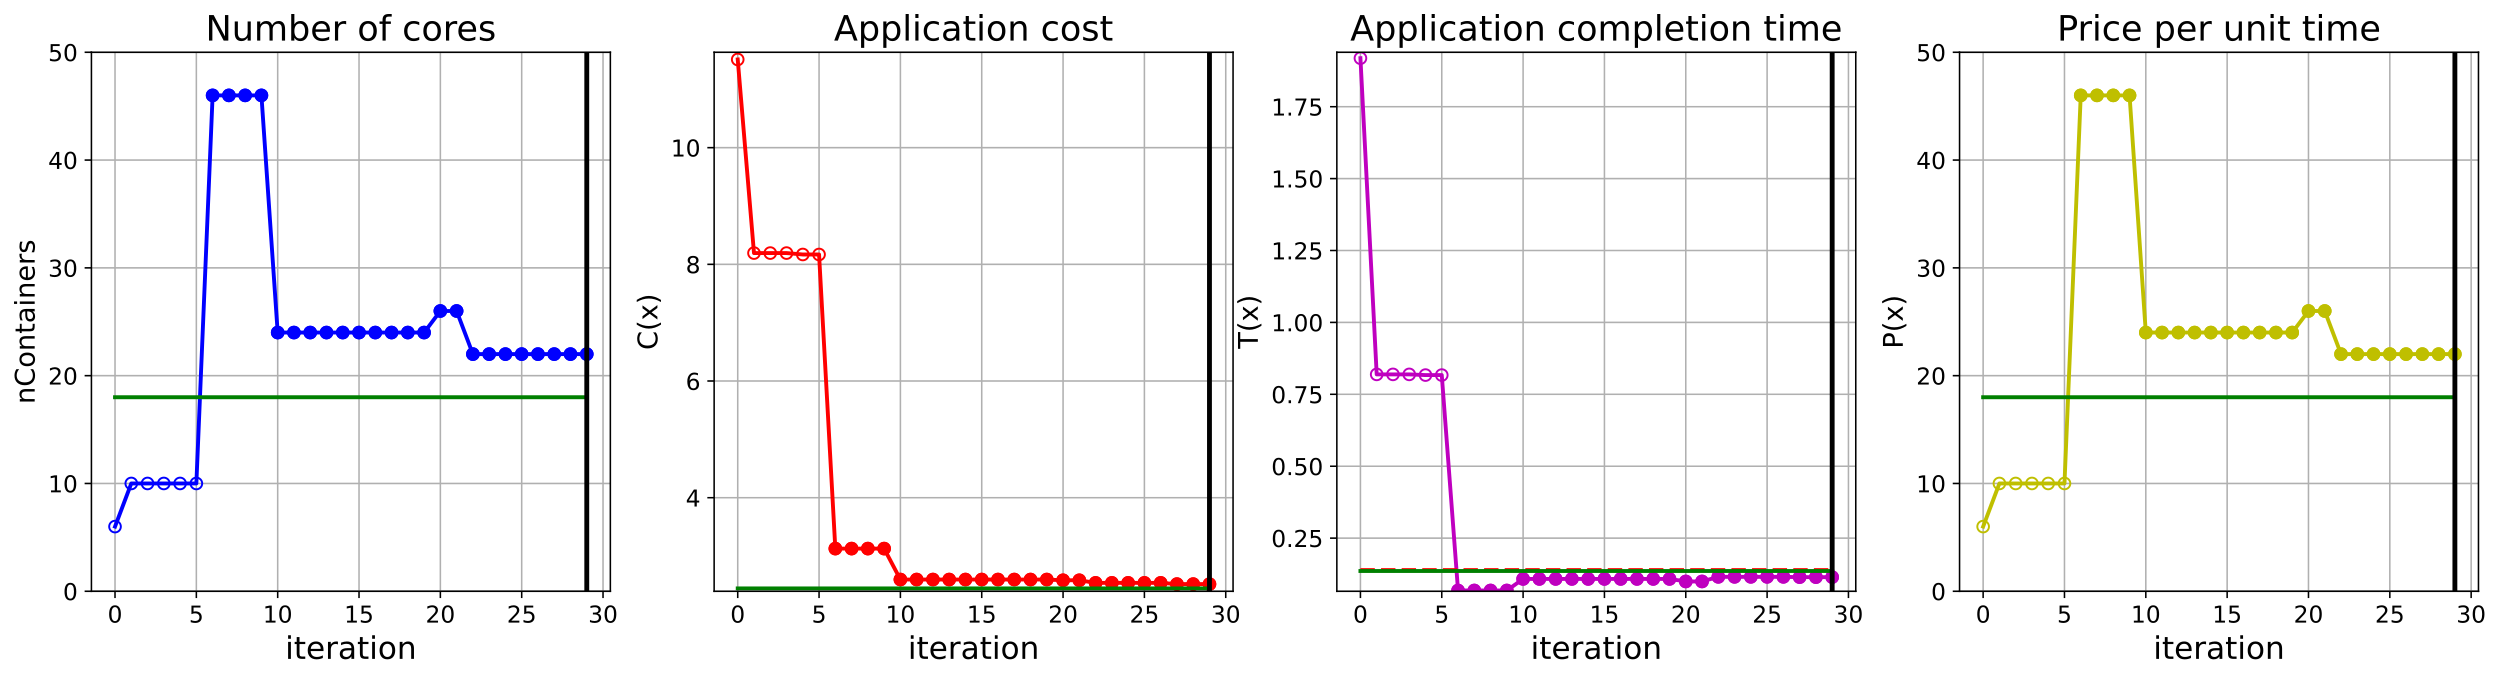 <?xml version="1.0" encoding="utf-8" standalone="no"?>
<!DOCTYPE svg PUBLIC "-//W3C//DTD SVG 1.1//EN"
  "http://www.w3.org/Graphics/SVG/1.1/DTD/svg11.dtd">
<!-- Created with matplotlib (https://matplotlib.org/) -->
<svg height="349.376pt" version="1.1" viewBox="0 0 1285.69 349.376" width="1285.69pt" xmlns="http://www.w3.org/2000/svg" xmlns:xlink="http://www.w3.org/1999/xlink">
 <defs>
  <style type="text/css">
*{stroke-linecap:butt;stroke-linejoin:round;}
  </style>
 </defs>
 <g id="figure_1">
  <g id="patch_1">
   <path d="M 0 349.376 
L 1285.69 349.376 
L 1285.69 0 
L 0 0 
z
" style="fill:#ffffff;"/>
  </g>
  <g id="axes_1">
   <g id="patch_2">
    <path d="M 47.019 304.077 
L 313.889 304.077 
L 313.889 26.877 
L 47.019 26.877 
z
" style="fill:#ffffff;"/>
   </g>
   <g id="matplotlib.axis_1">
    <g id="xtick_1">
     <g id="line2d_1">
      <path clip-path="url(#p96320fffd4)" d="M 59.15 304.077 
L 59.15 26.877 
" style="fill:none;stroke:#b0b0b0;stroke-linecap:square;stroke-width:0.8;"/>
     </g>
     <g id="line2d_2">
      <defs>
       <path d="M 0 0 
L 0 3.5 
" id="m5305f4be2f" style="stroke:#000000;stroke-width:0.8;"/>
      </defs>
      <g>
       <use style="stroke:#000000;stroke-width:0.8;" x="59.15" xlink:href="#m5305f4be2f" y="304.077"/>
      </g>
     </g>
     <g id="text_1">
      <!-- 0 -->
      <defs>
       <path d="M 31.781 66.406 
Q 24.172 66.406 20.328 58.906 
Q 16.5 51.422 16.5 36.375 
Q 16.5 21.391 20.328 13.891 
Q 24.172 6.391 31.781 6.391 
Q 39.453 6.391 43.281 13.891 
Q 47.125 21.391 47.125 36.375 
Q 47.125 51.422 43.281 58.906 
Q 39.453 66.406 31.781 66.406 
z
M 31.781 74.219 
Q 44.047 74.219 50.516 64.516 
Q 56.984 54.828 56.984 36.375 
Q 56.984 17.969 50.516 8.266 
Q 44.047 -1.422 31.781 -1.422 
Q 19.531 -1.422 13.062 8.266 
Q 6.594 17.969 6.594 36.375 
Q 6.594 54.828 13.062 64.516 
Q 19.531 74.219 31.781 74.219 
z
" id="DejaVuSans-48"/>
      </defs>
      <g transform="translate(55.332 320.195)scale(0.12 -0.12)">
       <use xlink:href="#DejaVuSans-48"/>
      </g>
     </g>
    </g>
    <g id="xtick_2">
     <g id="line2d_3">
      <path clip-path="url(#p96320fffd4)" d="M 100.979 304.077 
L 100.979 26.877 
" style="fill:none;stroke:#b0b0b0;stroke-linecap:square;stroke-width:0.8;"/>
     </g>
     <g id="line2d_4">
      <g>
       <use style="stroke:#000000;stroke-width:0.8;" x="100.979" xlink:href="#m5305f4be2f" y="304.077"/>
      </g>
     </g>
     <g id="text_2">
      <!-- 5 -->
      <defs>
       <path d="M 10.797 72.906 
L 49.516 72.906 
L 49.516 64.594 
L 19.828 64.594 
L 19.828 46.734 
Q 21.969 47.469 24.109 47.828 
Q 26.266 48.188 28.422 48.188 
Q 40.625 48.188 47.75 41.5 
Q 54.891 34.812 54.891 23.391 
Q 54.891 11.625 47.562 5.094 
Q 40.234 -1.422 26.906 -1.422 
Q 22.312 -1.422 17.547 -0.641 
Q 12.797 0.141 7.719 1.703 
L 7.719 11.625 
Q 12.109 9.234 16.797 8.062 
Q 21.484 6.891 26.703 6.891 
Q 35.156 6.891 40.078 11.328 
Q 45.016 15.766 45.016 23.391 
Q 45.016 31 40.078 35.438 
Q 35.156 39.891 26.703 39.891 
Q 22.75 39.891 18.812 39.016 
Q 14.891 38.141 10.797 36.281 
z
" id="DejaVuSans-53"/>
      </defs>
      <g transform="translate(97.161 320.195)scale(0.12 -0.12)">
       <use xlink:href="#DejaVuSans-53"/>
      </g>
     </g>
    </g>
    <g id="xtick_3">
     <g id="line2d_5">
      <path clip-path="url(#p96320fffd4)" d="M 142.808 304.077 
L 142.808 26.877 
" style="fill:none;stroke:#b0b0b0;stroke-linecap:square;stroke-width:0.8;"/>
     </g>
     <g id="line2d_6">
      <g>
       <use style="stroke:#000000;stroke-width:0.8;" x="142.808" xlink:href="#m5305f4be2f" y="304.077"/>
      </g>
     </g>
     <g id="text_3">
      <!-- 10 -->
      <defs>
       <path d="M 12.406 8.297 
L 28.516 8.297 
L 28.516 63.922 
L 10.984 60.406 
L 10.984 69.391 
L 28.422 72.906 
L 38.281 72.906 
L 38.281 8.297 
L 54.391 8.297 
L 54.391 0 
L 12.406 0 
z
" id="DejaVuSans-49"/>
      </defs>
      <g transform="translate(135.173 320.195)scale(0.12 -0.12)">
       <use xlink:href="#DejaVuSans-49"/>
       <use x="63.623" xlink:href="#DejaVuSans-48"/>
      </g>
     </g>
    </g>
    <g id="xtick_4">
     <g id="line2d_7">
      <path clip-path="url(#p96320fffd4)" d="M 184.637 304.077 
L 184.637 26.877 
" style="fill:none;stroke:#b0b0b0;stroke-linecap:square;stroke-width:0.8;"/>
     </g>
     <g id="line2d_8">
      <g>
       <use style="stroke:#000000;stroke-width:0.8;" x="184.637" xlink:href="#m5305f4be2f" y="304.077"/>
      </g>
     </g>
     <g id="text_4">
      <!-- 15 -->
      <g transform="translate(177.002 320.195)scale(0.12 -0.12)">
       <use xlink:href="#DejaVuSans-49"/>
       <use x="63.623" xlink:href="#DejaVuSans-53"/>
      </g>
     </g>
    </g>
    <g id="xtick_5">
     <g id="line2d_9">
      <path clip-path="url(#p96320fffd4)" d="M 226.466 304.077 
L 226.466 26.877 
" style="fill:none;stroke:#b0b0b0;stroke-linecap:square;stroke-width:0.8;"/>
     </g>
     <g id="line2d_10">
      <g>
       <use style="stroke:#000000;stroke-width:0.8;" x="226.466" xlink:href="#m5305f4be2f" y="304.077"/>
      </g>
     </g>
     <g id="text_5">
      <!-- 20 -->
      <defs>
       <path d="M 19.188 8.297 
L 53.609 8.297 
L 53.609 0 
L 7.328 0 
L 7.328 8.297 
Q 12.938 14.109 22.625 23.891 
Q 32.328 33.688 34.812 36.531 
Q 39.547 41.844 41.422 45.531 
Q 43.312 49.219 43.312 52.781 
Q 43.312 58.594 39.234 62.25 
Q 35.156 65.922 28.609 65.922 
Q 23.969 65.922 18.812 64.312 
Q 13.672 62.703 7.812 59.422 
L 7.812 69.391 
Q 13.766 71.781 18.938 73 
Q 24.125 74.219 28.422 74.219 
Q 39.75 74.219 46.484 68.547 
Q 53.219 62.891 53.219 53.422 
Q 53.219 48.922 51.531 44.891 
Q 49.859 40.875 45.406 35.406 
Q 44.188 33.984 37.641 27.219 
Q 31.109 20.453 19.188 8.297 
z
" id="DejaVuSans-50"/>
      </defs>
      <g transform="translate(218.831 320.195)scale(0.12 -0.12)">
       <use xlink:href="#DejaVuSans-50"/>
       <use x="63.623" xlink:href="#DejaVuSans-48"/>
      </g>
     </g>
    </g>
    <g id="xtick_6">
     <g id="line2d_11">
      <path clip-path="url(#p96320fffd4)" d="M 268.295 304.077 
L 268.295 26.877 
" style="fill:none;stroke:#b0b0b0;stroke-linecap:square;stroke-width:0.8;"/>
     </g>
     <g id="line2d_12">
      <g>
       <use style="stroke:#000000;stroke-width:0.8;" x="268.295" xlink:href="#m5305f4be2f" y="304.077"/>
      </g>
     </g>
     <g id="text_6">
      <!-- 25 -->
      <g transform="translate(260.66 320.195)scale(0.12 -0.12)">
       <use xlink:href="#DejaVuSans-50"/>
       <use x="63.623" xlink:href="#DejaVuSans-53"/>
      </g>
     </g>
    </g>
    <g id="xtick_7">
     <g id="line2d_13">
      <path clip-path="url(#p96320fffd4)" d="M 310.124 304.077 
L 310.124 26.877 
" style="fill:none;stroke:#b0b0b0;stroke-linecap:square;stroke-width:0.8;"/>
     </g>
     <g id="line2d_14">
      <g>
       <use style="stroke:#000000;stroke-width:0.8;" x="310.124" xlink:href="#m5305f4be2f" y="304.077"/>
      </g>
     </g>
     <g id="text_7">
      <!-- 30 -->
      <defs>
       <path d="M 40.578 39.312 
Q 47.656 37.797 51.625 33 
Q 55.609 28.219 55.609 21.188 
Q 55.609 10.406 48.188 4.484 
Q 40.766 -1.422 27.094 -1.422 
Q 22.516 -1.422 17.656 -0.516 
Q 12.797 0.391 7.625 2.203 
L 7.625 11.719 
Q 11.719 9.328 16.594 8.109 
Q 21.484 6.891 26.812 6.891 
Q 36.078 6.891 40.938 10.547 
Q 45.797 14.203 45.797 21.188 
Q 45.797 27.641 41.281 31.266 
Q 36.766 34.906 28.719 34.906 
L 20.219 34.906 
L 20.219 43.016 
L 29.109 43.016 
Q 36.375 43.016 40.234 45.922 
Q 44.094 48.828 44.094 54.297 
Q 44.094 59.906 40.109 62.906 
Q 36.141 65.922 28.719 65.922 
Q 24.656 65.922 20.016 65.031 
Q 15.375 64.156 9.812 62.312 
L 9.812 71.094 
Q 15.438 72.656 20.344 73.438 
Q 25.25 74.219 29.594 74.219 
Q 40.828 74.219 47.359 69.109 
Q 53.906 64.016 53.906 55.328 
Q 53.906 49.266 50.438 45.094 
Q 46.969 40.922 40.578 39.312 
z
" id="DejaVuSans-51"/>
      </defs>
      <g transform="translate(302.489 320.195)scale(0.12 -0.12)">
       <use xlink:href="#DejaVuSans-51"/>
       <use x="63.623" xlink:href="#DejaVuSans-48"/>
      </g>
     </g>
    </g>
    <g id="text_8">
     <!-- iteration -->
     <defs>
      <path d="M 9.422 54.688 
L 18.406 54.688 
L 18.406 0 
L 9.422 0 
z
M 9.422 75.984 
L 18.406 75.984 
L 18.406 64.594 
L 9.422 64.594 
z
" id="DejaVuSans-105"/>
      <path d="M 18.312 70.219 
L 18.312 54.688 
L 36.812 54.688 
L 36.812 47.703 
L 18.312 47.703 
L 18.312 18.016 
Q 18.312 11.328 20.141 9.422 
Q 21.969 7.516 27.594 7.516 
L 36.812 7.516 
L 36.812 0 
L 27.594 0 
Q 17.188 0 13.234 3.875 
Q 9.281 7.766 9.281 18.016 
L 9.281 47.703 
L 2.688 47.703 
L 2.688 54.688 
L 9.281 54.688 
L 9.281 70.219 
z
" id="DejaVuSans-116"/>
      <path d="M 56.203 29.594 
L 56.203 25.203 
L 14.891 25.203 
Q 15.484 15.922 20.484 11.062 
Q 25.484 6.203 34.422 6.203 
Q 39.594 6.203 44.453 7.469 
Q 49.312 8.734 54.109 11.281 
L 54.109 2.781 
Q 49.266 0.734 44.188 -0.344 
Q 39.109 -1.422 33.891 -1.422 
Q 20.797 -1.422 13.156 6.188 
Q 5.516 13.812 5.516 26.812 
Q 5.516 40.234 12.766 48.109 
Q 20.016 56 32.328 56 
Q 43.359 56 49.781 48.891 
Q 56.203 41.797 56.203 29.594 
z
M 47.219 32.234 
Q 47.125 39.594 43.094 43.984 
Q 39.062 48.391 32.422 48.391 
Q 24.906 48.391 20.391 44.141 
Q 15.875 39.891 15.188 32.172 
z
" id="DejaVuSans-101"/>
      <path d="M 41.109 46.297 
Q 39.594 47.172 37.812 47.578 
Q 36.031 48 33.891 48 
Q 26.266 48 22.188 43.047 
Q 18.109 38.094 18.109 28.812 
L 18.109 0 
L 9.078 0 
L 9.078 54.688 
L 18.109 54.688 
L 18.109 46.188 
Q 20.953 51.172 25.484 53.578 
Q 30.031 56 36.531 56 
Q 37.453 56 38.578 55.875 
Q 39.703 55.766 41.062 55.516 
z
" id="DejaVuSans-114"/>
      <path d="M 34.281 27.484 
Q 23.391 27.484 19.188 25 
Q 14.984 22.516 14.984 16.5 
Q 14.984 11.719 18.141 8.906 
Q 21.297 6.109 26.703 6.109 
Q 34.188 6.109 38.703 11.406 
Q 43.219 16.703 43.219 25.484 
L 43.219 27.484 
z
M 52.203 31.203 
L 52.203 0 
L 43.219 0 
L 43.219 8.297 
Q 40.141 3.328 35.547 0.953 
Q 30.953 -1.422 24.312 -1.422 
Q 15.922 -1.422 10.953 3.297 
Q 6 8.016 6 15.922 
Q 6 25.141 12.172 29.828 
Q 18.359 34.516 30.609 34.516 
L 43.219 34.516 
L 43.219 35.406 
Q 43.219 41.609 39.141 45 
Q 35.062 48.391 27.688 48.391 
Q 23 48.391 18.547 47.266 
Q 14.109 46.141 10.016 43.891 
L 10.016 52.203 
Q 14.938 54.109 19.578 55.047 
Q 24.219 56 28.609 56 
Q 40.484 56 46.344 49.844 
Q 52.203 43.703 52.203 31.203 
z
" id="DejaVuSans-97"/>
      <path d="M 30.609 48.391 
Q 23.391 48.391 19.188 42.75 
Q 14.984 37.109 14.984 27.297 
Q 14.984 17.484 19.156 11.844 
Q 23.344 6.203 30.609 6.203 
Q 37.797 6.203 41.984 11.859 
Q 46.188 17.531 46.188 27.297 
Q 46.188 37.016 41.984 42.703 
Q 37.797 48.391 30.609 48.391 
z
M 30.609 56 
Q 42.328 56 49.016 48.375 
Q 55.719 40.766 55.719 27.297 
Q 55.719 13.875 49.016 6.219 
Q 42.328 -1.422 30.609 -1.422 
Q 18.844 -1.422 12.172 6.219 
Q 5.516 13.875 5.516 27.297 
Q 5.516 40.766 12.172 48.375 
Q 18.844 56 30.609 56 
z
" id="DejaVuSans-111"/>
      <path d="M 54.891 33.016 
L 54.891 0 
L 45.906 0 
L 45.906 32.719 
Q 45.906 40.484 42.875 44.328 
Q 39.844 48.188 33.797 48.188 
Q 26.516 48.188 22.312 43.547 
Q 18.109 38.922 18.109 30.906 
L 18.109 0 
L 9.078 0 
L 9.078 54.688 
L 18.109 54.688 
L 18.109 46.188 
Q 21.344 51.125 25.703 53.562 
Q 30.078 56 35.797 56 
Q 45.219 56 50.047 50.172 
Q 54.891 44.344 54.891 33.016 
z
" id="DejaVuSans-110"/>
     </defs>
     <g transform="translate(146.658 338.848)scale(0.16 -0.16)">
      <use xlink:href="#DejaVuSans-105"/>
      <use x="27.783" xlink:href="#DejaVuSans-116"/>
      <use x="66.992" xlink:href="#DejaVuSans-101"/>
      <use x="128.516" xlink:href="#DejaVuSans-114"/>
      <use x="169.629" xlink:href="#DejaVuSans-97"/>
      <use x="230.908" xlink:href="#DejaVuSans-116"/>
      <use x="270.117" xlink:href="#DejaVuSans-105"/>
      <use x="297.9" xlink:href="#DejaVuSans-111"/>
      <use x="359.082" xlink:href="#DejaVuSans-110"/>
     </g>
    </g>
   </g>
   <g id="matplotlib.axis_2">
    <g id="ytick_1">
     <g id="line2d_15">
      <path clip-path="url(#p96320fffd4)" d="M 47.019 304.077 
L 313.889 304.077 
" style="fill:none;stroke:#b0b0b0;stroke-linecap:square;stroke-width:0.8;"/>
     </g>
     <g id="line2d_16">
      <defs>
       <path d="M 0 0 
L -3.5 0 
" id="m26863638c9" style="stroke:#000000;stroke-width:0.8;"/>
      </defs>
      <g>
       <use style="stroke:#000000;stroke-width:0.8;" x="47.019" xlink:href="#m26863638c9" y="304.077"/>
      </g>
     </g>
     <g id="text_9">
      <!-- 0 -->
      <g transform="translate(32.384 308.636)scale(0.12 -0.12)">
       <use xlink:href="#DejaVuSans-48"/>
      </g>
     </g>
    </g>
    <g id="ytick_2">
     <g id="line2d_17">
      <path clip-path="url(#p96320fffd4)" d="M 47.019 248.637 
L 313.889 248.637 
" style="fill:none;stroke:#b0b0b0;stroke-linecap:square;stroke-width:0.8;"/>
     </g>
     <g id="line2d_18">
      <g>
       <use style="stroke:#000000;stroke-width:0.8;" x="47.019" xlink:href="#m26863638c9" y="248.637"/>
      </g>
     </g>
     <g id="text_10">
      <!-- 10 -->
      <g transform="translate(24.749 253.196)scale(0.12 -0.12)">
       <use xlink:href="#DejaVuSans-49"/>
       <use x="63.623" xlink:href="#DejaVuSans-48"/>
      </g>
     </g>
    </g>
    <g id="ytick_3">
     <g id="line2d_19">
      <path clip-path="url(#p96320fffd4)" d="M 47.019 193.197 
L 313.889 193.197 
" style="fill:none;stroke:#b0b0b0;stroke-linecap:square;stroke-width:0.8;"/>
     </g>
     <g id="line2d_20">
      <g>
       <use style="stroke:#000000;stroke-width:0.8;" x="47.019" xlink:href="#m26863638c9" y="193.197"/>
      </g>
     </g>
     <g id="text_11">
      <!-- 20 -->
      <g transform="translate(24.749 197.756)scale(0.12 -0.12)">
       <use xlink:href="#DejaVuSans-50"/>
       <use x="63.623" xlink:href="#DejaVuSans-48"/>
      </g>
     </g>
    </g>
    <g id="ytick_4">
     <g id="line2d_21">
      <path clip-path="url(#p96320fffd4)" d="M 47.019 137.757 
L 313.889 137.757 
" style="fill:none;stroke:#b0b0b0;stroke-linecap:square;stroke-width:0.8;"/>
     </g>
     <g id="line2d_22">
      <g>
       <use style="stroke:#000000;stroke-width:0.8;" x="47.019" xlink:href="#m26863638c9" y="137.757"/>
      </g>
     </g>
     <g id="text_12">
      <!-- 30 -->
      <g transform="translate(24.749 142.316)scale(0.12 -0.12)">
       <use xlink:href="#DejaVuSans-51"/>
       <use x="63.623" xlink:href="#DejaVuSans-48"/>
      </g>
     </g>
    </g>
    <g id="ytick_5">
     <g id="line2d_23">
      <path clip-path="url(#p96320fffd4)" d="M 47.019 82.317 
L 313.889 82.317 
" style="fill:none;stroke:#b0b0b0;stroke-linecap:square;stroke-width:0.8;"/>
     </g>
     <g id="line2d_24">
      <g>
       <use style="stroke:#000000;stroke-width:0.8;" x="47.019" xlink:href="#m26863638c9" y="82.317"/>
      </g>
     </g>
     <g id="text_13">
      <!-- 40 -->
      <defs>
       <path d="M 37.797 64.312 
L 12.891 25.391 
L 37.797 25.391 
z
M 35.203 72.906 
L 47.609 72.906 
L 47.609 25.391 
L 58.016 25.391 
L 58.016 17.188 
L 47.609 17.188 
L 47.609 0 
L 37.797 0 
L 37.797 17.188 
L 4.891 17.188 
L 4.891 26.703 
z
" id="DejaVuSans-52"/>
      </defs>
      <g transform="translate(24.749 86.876)scale(0.12 -0.12)">
       <use xlink:href="#DejaVuSans-52"/>
       <use x="63.623" xlink:href="#DejaVuSans-48"/>
      </g>
     </g>
    </g>
    <g id="ytick_6">
     <g id="line2d_25">
      <path clip-path="url(#p96320fffd4)" d="M 47.019 26.877 
L 313.889 26.877 
" style="fill:none;stroke:#b0b0b0;stroke-linecap:square;stroke-width:0.8;"/>
     </g>
     <g id="line2d_26">
      <g>
       <use style="stroke:#000000;stroke-width:0.8;" x="47.019" xlink:href="#m26863638c9" y="26.877"/>
      </g>
     </g>
     <g id="text_14">
      <!-- 50 -->
      <g transform="translate(24.749 31.436)scale(0.12 -0.12)">
       <use xlink:href="#DejaVuSans-53"/>
       <use x="63.623" xlink:href="#DejaVuSans-48"/>
      </g>
     </g>
    </g>
    <g id="text_15">
     <!-- nContainers -->
     <defs>
      <path d="M 64.406 67.281 
L 64.406 56.891 
Q 59.422 61.531 53.781 63.812 
Q 48.141 66.109 41.797 66.109 
Q 29.297 66.109 22.656 58.469 
Q 16.016 50.828 16.016 36.375 
Q 16.016 21.969 22.656 14.328 
Q 29.297 6.688 41.797 6.688 
Q 48.141 6.688 53.781 8.984 
Q 59.422 11.281 64.406 15.922 
L 64.406 5.609 
Q 59.234 2.094 53.438 0.328 
Q 47.656 -1.422 41.219 -1.422 
Q 24.656 -1.422 15.125 8.703 
Q 5.609 18.844 5.609 36.375 
Q 5.609 53.953 15.125 64.078 
Q 24.656 74.219 41.219 74.219 
Q 47.75 74.219 53.531 72.484 
Q 59.328 70.75 64.406 67.281 
z
" id="DejaVuSans-67"/>
      <path d="M 44.281 53.078 
L 44.281 44.578 
Q 40.484 46.531 36.375 47.5 
Q 32.281 48.484 27.875 48.484 
Q 21.188 48.484 17.844 46.438 
Q 14.5 44.391 14.5 40.281 
Q 14.5 37.156 16.891 35.375 
Q 19.281 33.594 26.516 31.984 
L 29.594 31.297 
Q 39.156 29.25 43.188 25.516 
Q 47.219 21.781 47.219 15.094 
Q 47.219 7.469 41.188 3.016 
Q 35.156 -1.422 24.609 -1.422 
Q 20.219 -1.422 15.453 -0.562 
Q 10.688 0.297 5.422 2 
L 5.422 11.281 
Q 10.406 8.688 15.234 7.391 
Q 20.062 6.109 24.812 6.109 
Q 31.156 6.109 34.562 8.281 
Q 37.984 10.453 37.984 14.406 
Q 37.984 18.062 35.516 20.016 
Q 33.062 21.969 24.703 23.781 
L 21.578 24.516 
Q 13.234 26.266 9.516 29.906 
Q 5.812 33.547 5.812 39.891 
Q 5.812 47.609 11.281 51.797 
Q 16.75 56 26.812 56 
Q 31.781 56 36.172 55.266 
Q 40.578 54.547 44.281 53.078 
z
" id="DejaVuSans-115"/>
     </defs>
     <g transform="translate(17.838 207.767)rotate(-90)scale(0.14 -0.14)">
      <use xlink:href="#DejaVuSans-110"/>
      <use x="63.379" xlink:href="#DejaVuSans-67"/>
      <use x="133.203" xlink:href="#DejaVuSans-111"/>
      <use x="194.385" xlink:href="#DejaVuSans-110"/>
      <use x="257.764" xlink:href="#DejaVuSans-116"/>
      <use x="296.973" xlink:href="#DejaVuSans-97"/>
      <use x="358.252" xlink:href="#DejaVuSans-105"/>
      <use x="386.035" xlink:href="#DejaVuSans-110"/>
      <use x="449.414" xlink:href="#DejaVuSans-101"/>
      <use x="510.938" xlink:href="#DejaVuSans-114"/>
      <use x="552.051" xlink:href="#DejaVuSans-115"/>
     </g>
    </g>
   </g>
   <g id="line2d_27">
    <path clip-path="url(#p96320fffd4)" d="M 59.15 270.813 
L 67.516 248.637 
L 75.881 248.637 
L 84.247 248.637 
L 92.613 248.637 
L 100.979 248.637 
L 109.345 49.053 
L 117.711 49.053 
L 126.076 49.053 
L 134.442 49.053 
L 142.808 171.021 
L 151.174 171.021 
L 159.54 171.021 
L 167.905 171.021 
L 176.271 171.021 
L 184.637 171.021 
L 193.003 171.021 
L 201.369 171.021 
L 209.735 171.021 
L 218.1 171.021 
L 226.466 159.933 
L 234.832 159.933 
L 243.198 182.109 
L 251.564 182.109 
L 259.929 182.109 
L 268.295 182.109 
L 276.661 182.109 
L 285.027 182.109 
L 293.393 182.109 
L 301.759 182.109 
" style="fill:none;stroke:#0000ff;stroke-linecap:square;stroke-width:2;"/>
    <defs>
     <path d="M 0 3 
C 0.796 3 1.559 2.684 2.121 2.121 
C 2.684 1.559 3 0.796 3 0 
C 3 -0.796 2.684 -1.559 2.121 -2.121 
C 1.559 -2.684 0.796 -3 0 -3 
C -0.796 -3 -1.559 -2.684 -2.121 -2.121 
C -2.684 -1.559 -3 -0.796 -3 0 
C -3 0.796 -2.684 1.559 -2.121 2.121 
C -1.559 2.684 -0.796 3 0 3 
z
" id="m24b1f16de7" style="stroke:#0000ff;"/>
    </defs>
    <g clip-path="url(#p96320fffd4)">
     <use style="fill-opacity:0;stroke:#0000ff;" x="59.15" xlink:href="#m24b1f16de7" y="270.813"/>
     <use style="fill-opacity:0;stroke:#0000ff;" x="67.516" xlink:href="#m24b1f16de7" y="248.637"/>
     <use style="fill-opacity:0;stroke:#0000ff;" x="75.881" xlink:href="#m24b1f16de7" y="248.637"/>
     <use style="fill-opacity:0;stroke:#0000ff;" x="84.247" xlink:href="#m24b1f16de7" y="248.637"/>
     <use style="fill-opacity:0;stroke:#0000ff;" x="92.613" xlink:href="#m24b1f16de7" y="248.637"/>
     <use style="fill-opacity:0;stroke:#0000ff;" x="100.979" xlink:href="#m24b1f16de7" y="248.637"/>
     <use style="fill-opacity:0;stroke:#0000ff;" x="109.345" xlink:href="#m24b1f16de7" y="49.053"/>
     <use style="fill-opacity:0;stroke:#0000ff;" x="117.711" xlink:href="#m24b1f16de7" y="49.053"/>
     <use style="fill-opacity:0;stroke:#0000ff;" x="126.076" xlink:href="#m24b1f16de7" y="49.053"/>
     <use style="fill-opacity:0;stroke:#0000ff;" x="134.442" xlink:href="#m24b1f16de7" y="49.053"/>
     <use style="fill-opacity:0;stroke:#0000ff;" x="142.808" xlink:href="#m24b1f16de7" y="171.021"/>
     <use style="fill-opacity:0;stroke:#0000ff;" x="151.174" xlink:href="#m24b1f16de7" y="171.021"/>
     <use style="fill-opacity:0;stroke:#0000ff;" x="159.54" xlink:href="#m24b1f16de7" y="171.021"/>
     <use style="fill-opacity:0;stroke:#0000ff;" x="167.905" xlink:href="#m24b1f16de7" y="171.021"/>
     <use style="fill-opacity:0;stroke:#0000ff;" x="176.271" xlink:href="#m24b1f16de7" y="171.021"/>
     <use style="fill-opacity:0;stroke:#0000ff;" x="184.637" xlink:href="#m24b1f16de7" y="171.021"/>
     <use style="fill-opacity:0;stroke:#0000ff;" x="193.003" xlink:href="#m24b1f16de7" y="171.021"/>
     <use style="fill-opacity:0;stroke:#0000ff;" x="201.369" xlink:href="#m24b1f16de7" y="171.021"/>
     <use style="fill-opacity:0;stroke:#0000ff;" x="209.735" xlink:href="#m24b1f16de7" y="171.021"/>
     <use style="fill-opacity:0;stroke:#0000ff;" x="218.1" xlink:href="#m24b1f16de7" y="171.021"/>
     <use style="fill-opacity:0;stroke:#0000ff;" x="226.466" xlink:href="#m24b1f16de7" y="159.933"/>
     <use style="fill-opacity:0;stroke:#0000ff;" x="234.832" xlink:href="#m24b1f16de7" y="159.933"/>
     <use style="fill-opacity:0;stroke:#0000ff;" x="243.198" xlink:href="#m24b1f16de7" y="182.109"/>
     <use style="fill-opacity:0;stroke:#0000ff;" x="251.564" xlink:href="#m24b1f16de7" y="182.109"/>
     <use style="fill-opacity:0;stroke:#0000ff;" x="259.929" xlink:href="#m24b1f16de7" y="182.109"/>
     <use style="fill-opacity:0;stroke:#0000ff;" x="268.295" xlink:href="#m24b1f16de7" y="182.109"/>
     <use style="fill-opacity:0;stroke:#0000ff;" x="276.661" xlink:href="#m24b1f16de7" y="182.109"/>
     <use style="fill-opacity:0;stroke:#0000ff;" x="285.027" xlink:href="#m24b1f16de7" y="182.109"/>
     <use style="fill-opacity:0;stroke:#0000ff;" x="293.393" xlink:href="#m24b1f16de7" y="182.109"/>
     <use style="fill-opacity:0;stroke:#0000ff;" x="301.759" xlink:href="#m24b1f16de7" y="182.109"/>
    </g>
   </g>
   <g id="line2d_28">
    <defs>
     <path d="M 0 3 
C 0.796 3 1.559 2.684 2.121 2.121 
C 2.684 1.559 3 0.796 3 0 
C 3 -0.796 2.684 -1.559 2.121 -2.121 
C 1.559 -2.684 0.796 -3 0 -3 
C -0.796 -3 -1.559 -2.684 -2.121 -2.121 
C -2.684 -1.559 -3 -0.796 -3 0 
C -3 0.796 -2.684 1.559 -2.121 2.121 
C -1.559 2.684 -0.796 3 0 3 
z
" id="mdefb46fd8a" style="stroke:#0000ff;"/>
    </defs>
    <g clip-path="url(#p96320fffd4)">
     <use style="fill:#0000ff;stroke:#0000ff;" x="109.345" xlink:href="#mdefb46fd8a" y="49.053"/>
    </g>
   </g>
   <g id="line2d_29">
    <g clip-path="url(#p96320fffd4)">
     <use style="fill:#0000ff;stroke:#0000ff;" x="117.711" xlink:href="#mdefb46fd8a" y="49.053"/>
    </g>
   </g>
   <g id="line2d_30">
    <g clip-path="url(#p96320fffd4)">
     <use style="fill:#0000ff;stroke:#0000ff;" x="126.076" xlink:href="#mdefb46fd8a" y="49.053"/>
    </g>
   </g>
   <g id="line2d_31">
    <g clip-path="url(#p96320fffd4)">
     <use style="fill:#0000ff;stroke:#0000ff;" x="134.442" xlink:href="#mdefb46fd8a" y="49.053"/>
    </g>
   </g>
   <g id="line2d_32">
    <g clip-path="url(#p96320fffd4)">
     <use style="fill:#0000ff;stroke:#0000ff;" x="142.808" xlink:href="#mdefb46fd8a" y="171.021"/>
    </g>
   </g>
   <g id="line2d_33">
    <g clip-path="url(#p96320fffd4)">
     <use style="fill:#0000ff;stroke:#0000ff;" x="151.174" xlink:href="#mdefb46fd8a" y="171.021"/>
    </g>
   </g>
   <g id="line2d_34">
    <g clip-path="url(#p96320fffd4)">
     <use style="fill:#0000ff;stroke:#0000ff;" x="159.54" xlink:href="#mdefb46fd8a" y="171.021"/>
    </g>
   </g>
   <g id="line2d_35">
    <g clip-path="url(#p96320fffd4)">
     <use style="fill:#0000ff;stroke:#0000ff;" x="167.905" xlink:href="#mdefb46fd8a" y="171.021"/>
    </g>
   </g>
   <g id="line2d_36">
    <g clip-path="url(#p96320fffd4)">
     <use style="fill:#0000ff;stroke:#0000ff;" x="176.271" xlink:href="#mdefb46fd8a" y="171.021"/>
    </g>
   </g>
   <g id="line2d_37">
    <g clip-path="url(#p96320fffd4)">
     <use style="fill:#0000ff;stroke:#0000ff;" x="184.637" xlink:href="#mdefb46fd8a" y="171.021"/>
    </g>
   </g>
   <g id="line2d_38">
    <g clip-path="url(#p96320fffd4)">
     <use style="fill:#0000ff;stroke:#0000ff;" x="193.003" xlink:href="#mdefb46fd8a" y="171.021"/>
    </g>
   </g>
   <g id="line2d_39">
    <g clip-path="url(#p96320fffd4)">
     <use style="fill:#0000ff;stroke:#0000ff;" x="201.369" xlink:href="#mdefb46fd8a" y="171.021"/>
    </g>
   </g>
   <g id="line2d_40">
    <g clip-path="url(#p96320fffd4)">
     <use style="fill:#0000ff;stroke:#0000ff;" x="209.735" xlink:href="#mdefb46fd8a" y="171.021"/>
    </g>
   </g>
   <g id="line2d_41">
    <g clip-path="url(#p96320fffd4)">
     <use style="fill:#0000ff;stroke:#0000ff;" x="218.1" xlink:href="#mdefb46fd8a" y="171.021"/>
    </g>
   </g>
   <g id="line2d_42">
    <g clip-path="url(#p96320fffd4)">
     <use style="fill:#0000ff;stroke:#0000ff;" x="226.466" xlink:href="#mdefb46fd8a" y="159.933"/>
    </g>
   </g>
   <g id="line2d_43">
    <g clip-path="url(#p96320fffd4)">
     <use style="fill:#0000ff;stroke:#0000ff;" x="234.832" xlink:href="#mdefb46fd8a" y="159.933"/>
    </g>
   </g>
   <g id="line2d_44">
    <g clip-path="url(#p96320fffd4)">
     <use style="fill:#0000ff;stroke:#0000ff;" x="243.198" xlink:href="#mdefb46fd8a" y="182.109"/>
    </g>
   </g>
   <g id="line2d_45">
    <g clip-path="url(#p96320fffd4)">
     <use style="fill:#0000ff;stroke:#0000ff;" x="251.564" xlink:href="#mdefb46fd8a" y="182.109"/>
    </g>
   </g>
   <g id="line2d_46">
    <g clip-path="url(#p96320fffd4)">
     <use style="fill:#0000ff;stroke:#0000ff;" x="259.929" xlink:href="#mdefb46fd8a" y="182.109"/>
    </g>
   </g>
   <g id="line2d_47">
    <g clip-path="url(#p96320fffd4)">
     <use style="fill:#0000ff;stroke:#0000ff;" x="268.295" xlink:href="#mdefb46fd8a" y="182.109"/>
    </g>
   </g>
   <g id="line2d_48">
    <g clip-path="url(#p96320fffd4)">
     <use style="fill:#0000ff;stroke:#0000ff;" x="276.661" xlink:href="#mdefb46fd8a" y="182.109"/>
    </g>
   </g>
   <g id="line2d_49">
    <g clip-path="url(#p96320fffd4)">
     <use style="fill:#0000ff;stroke:#0000ff;" x="285.027" xlink:href="#mdefb46fd8a" y="182.109"/>
    </g>
   </g>
   <g id="line2d_50">
    <g clip-path="url(#p96320fffd4)">
     <use style="fill:#0000ff;stroke:#0000ff;" x="293.393" xlink:href="#mdefb46fd8a" y="182.109"/>
    </g>
   </g>
   <g id="line2d_51">
    <g clip-path="url(#p96320fffd4)">
     <use style="fill:#0000ff;stroke:#0000ff;" x="301.759" xlink:href="#mdefb46fd8a" y="182.109"/>
    </g>
   </g>
   <g id="line2d_52">
    <path clip-path="url(#p96320fffd4)" d="M 59.15 204.285 
L 67.516 204.285 
L 75.881 204.285 
L 84.247 204.285 
L 92.613 204.285 
L 100.979 204.285 
L 109.345 204.285 
L 117.711 204.285 
L 126.076 204.285 
L 134.442 204.285 
L 142.808 204.285 
L 151.174 204.285 
L 159.54 204.285 
L 167.905 204.285 
L 176.271 204.285 
L 184.637 204.285 
L 193.003 204.285 
L 201.369 204.285 
L 209.735 204.285 
L 218.1 204.285 
L 226.466 204.285 
L 234.832 204.285 
L 243.198 204.285 
L 251.564 204.285 
L 259.929 204.285 
L 268.295 204.285 
L 276.661 204.285 
L 285.027 204.285 
L 293.393 204.285 
L 301.759 204.285 
" style="fill:none;stroke:#008000;stroke-linecap:square;stroke-width:2;"/>
   </g>
   <g id="line2d_53">
    <path clip-path="url(#p96320fffd4)" d="M 301.759 304.077 
L 301.759 26.877 
" style="fill:none;stroke:#000000;stroke-linecap:square;stroke-width:2.5;"/>
   </g>
   <g id="patch_3">
    <path d="M 47.019 304.077 
L 47.019 26.877 
" style="fill:none;stroke:#000000;stroke-linecap:square;stroke-linejoin:miter;stroke-width:0.8;"/>
   </g>
   <g id="patch_4">
    <path d="M 313.889 304.077 
L 313.889 26.877 
" style="fill:none;stroke:#000000;stroke-linecap:square;stroke-linejoin:miter;stroke-width:0.8;"/>
   </g>
   <g id="patch_5">
    <path d="M 47.019 304.077 
L 313.889 304.077 
" style="fill:none;stroke:#000000;stroke-linecap:square;stroke-linejoin:miter;stroke-width:0.8;"/>
   </g>
   <g id="patch_6">
    <path d="M 47.019 26.877 
L 313.889 26.877 
" style="fill:none;stroke:#000000;stroke-linecap:square;stroke-linejoin:miter;stroke-width:0.8;"/>
   </g>
   <g id="text_16">
    <!-- Number of cores -->
    <defs>
     <path d="M 9.812 72.906 
L 23.094 72.906 
L 55.422 11.922 
L 55.422 72.906 
L 64.984 72.906 
L 64.984 0 
L 51.703 0 
L 19.391 60.984 
L 19.391 0 
L 9.812 0 
z
" id="DejaVuSans-78"/>
     <path d="M 8.5 21.578 
L 8.5 54.688 
L 17.484 54.688 
L 17.484 21.922 
Q 17.484 14.156 20.5 10.266 
Q 23.531 6.391 29.594 6.391 
Q 36.859 6.391 41.078 11.031 
Q 45.312 15.672 45.312 23.688 
L 45.312 54.688 
L 54.297 54.688 
L 54.297 0 
L 45.312 0 
L 45.312 8.406 
Q 42.047 3.422 37.719 1 
Q 33.406 -1.422 27.688 -1.422 
Q 18.266 -1.422 13.375 4.438 
Q 8.5 10.297 8.5 21.578 
z
M 31.109 56 
z
" id="DejaVuSans-117"/>
     <path d="M 52 44.188 
Q 55.375 50.25 60.062 53.125 
Q 64.75 56 71.094 56 
Q 79.641 56 84.281 50.016 
Q 88.922 44.047 88.922 33.016 
L 88.922 0 
L 79.891 0 
L 79.891 32.719 
Q 79.891 40.578 77.094 44.375 
Q 74.312 48.188 68.609 48.188 
Q 61.625 48.188 57.562 43.547 
Q 53.516 38.922 53.516 30.906 
L 53.516 0 
L 44.484 0 
L 44.484 32.719 
Q 44.484 40.625 41.703 44.406 
Q 38.922 48.188 33.109 48.188 
Q 26.219 48.188 22.156 43.531 
Q 18.109 38.875 18.109 30.906 
L 18.109 0 
L 9.078 0 
L 9.078 54.688 
L 18.109 54.688 
L 18.109 46.188 
Q 21.188 51.219 25.484 53.609 
Q 29.781 56 35.688 56 
Q 41.656 56 45.828 52.969 
Q 50 49.953 52 44.188 
z
" id="DejaVuSans-109"/>
     <path d="M 48.688 27.297 
Q 48.688 37.203 44.609 42.844 
Q 40.531 48.484 33.406 48.484 
Q 26.266 48.484 22.188 42.844 
Q 18.109 37.203 18.109 27.297 
Q 18.109 17.391 22.188 11.75 
Q 26.266 6.109 33.406 6.109 
Q 40.531 6.109 44.609 11.75 
Q 48.688 17.391 48.688 27.297 
z
M 18.109 46.391 
Q 20.953 51.266 25.266 53.625 
Q 29.594 56 35.594 56 
Q 45.562 56 51.781 48.094 
Q 58.016 40.188 58.016 27.297 
Q 58.016 14.406 51.781 6.484 
Q 45.562 -1.422 35.594 -1.422 
Q 29.594 -1.422 25.266 0.953 
Q 20.953 3.328 18.109 8.203 
L 18.109 0 
L 9.078 0 
L 9.078 75.984 
L 18.109 75.984 
z
" id="DejaVuSans-98"/>
     <path id="DejaVuSans-32"/>
     <path d="M 37.109 75.984 
L 37.109 68.5 
L 28.516 68.5 
Q 23.688 68.5 21.797 66.547 
Q 19.922 64.594 19.922 59.516 
L 19.922 54.688 
L 34.719 54.688 
L 34.719 47.703 
L 19.922 47.703 
L 19.922 0 
L 10.891 0 
L 10.891 47.703 
L 2.297 47.703 
L 2.297 54.688 
L 10.891 54.688 
L 10.891 58.5 
Q 10.891 67.625 15.141 71.797 
Q 19.391 75.984 28.609 75.984 
z
" id="DejaVuSans-102"/>
     <path d="M 48.781 52.594 
L 48.781 44.188 
Q 44.969 46.297 41.141 47.344 
Q 37.312 48.391 33.406 48.391 
Q 24.656 48.391 19.812 42.844 
Q 14.984 37.312 14.984 27.297 
Q 14.984 17.281 19.812 11.734 
Q 24.656 6.203 33.406 6.203 
Q 37.312 6.203 41.141 7.25 
Q 44.969 8.297 48.781 10.406 
L 48.781 2.094 
Q 45.016 0.344 40.984 -0.531 
Q 36.969 -1.422 32.422 -1.422 
Q 20.062 -1.422 12.781 6.344 
Q 5.516 14.109 5.516 27.297 
Q 5.516 40.672 12.859 48.328 
Q 20.219 56 33.016 56 
Q 37.156 56 41.109 55.141 
Q 45.062 54.297 48.781 52.594 
z
" id="DejaVuSans-99"/>
    </defs>
    <g transform="translate(105.725 20.877)scale(0.18 -0.18)">
     <use xlink:href="#DejaVuSans-78"/>
     <use x="74.805" xlink:href="#DejaVuSans-117"/>
     <use x="138.184" xlink:href="#DejaVuSans-109"/>
     <use x="235.596" xlink:href="#DejaVuSans-98"/>
     <use x="299.072" xlink:href="#DejaVuSans-101"/>
     <use x="360.596" xlink:href="#DejaVuSans-114"/>
     <use x="401.709" xlink:href="#DejaVuSans-32"/>
     <use x="433.496" xlink:href="#DejaVuSans-111"/>
     <use x="494.678" xlink:href="#DejaVuSans-102"/>
     <use x="529.883" xlink:href="#DejaVuSans-32"/>
     <use x="561.67" xlink:href="#DejaVuSans-99"/>
     <use x="616.65" xlink:href="#DejaVuSans-111"/>
     <use x="677.832" xlink:href="#DejaVuSans-114"/>
     <use x="716.695" xlink:href="#DejaVuSans-101"/>
     <use x="778.219" xlink:href="#DejaVuSans-115"/>
    </g>
   </g>
  </g>
  <g id="axes_2">
   <g id="patch_7">
    <path d="M 367.263 304.077 
L 634.132 304.077 
L 634.132 26.877 
L 367.263 26.877 
z
" style="fill:#ffffff;"/>
   </g>
   <g id="matplotlib.axis_3">
    <g id="xtick_8">
     <g id="line2d_54">
      <path clip-path="url(#p591446bf8b)" d="M 379.393 304.077 
L 379.393 26.877 
" style="fill:none;stroke:#b0b0b0;stroke-linecap:square;stroke-width:0.8;"/>
     </g>
     <g id="line2d_55">
      <g>
       <use style="stroke:#000000;stroke-width:0.8;" x="379.393" xlink:href="#m5305f4be2f" y="304.077"/>
      </g>
     </g>
     <g id="text_17">
      <!-- 0 -->
      <g transform="translate(375.576 320.195)scale(0.12 -0.12)">
       <use xlink:href="#DejaVuSans-48"/>
      </g>
     </g>
    </g>
    <g id="xtick_9">
     <g id="line2d_56">
      <path clip-path="url(#p591446bf8b)" d="M 421.222 304.077 
L 421.222 26.877 
" style="fill:none;stroke:#b0b0b0;stroke-linecap:square;stroke-width:0.8;"/>
     </g>
     <g id="line2d_57">
      <g>
       <use style="stroke:#000000;stroke-width:0.8;" x="421.222" xlink:href="#m5305f4be2f" y="304.077"/>
      </g>
     </g>
     <g id="text_18">
      <!-- 5 -->
      <g transform="translate(417.405 320.195)scale(0.12 -0.12)">
       <use xlink:href="#DejaVuSans-53"/>
      </g>
     </g>
    </g>
    <g id="xtick_10">
     <g id="line2d_58">
      <path clip-path="url(#p591446bf8b)" d="M 463.051 304.077 
L 463.051 26.877 
" style="fill:none;stroke:#b0b0b0;stroke-linecap:square;stroke-width:0.8;"/>
     </g>
     <g id="line2d_59">
      <g>
       <use style="stroke:#000000;stroke-width:0.8;" x="463.051" xlink:href="#m5305f4be2f" y="304.077"/>
      </g>
     </g>
     <g id="text_19">
      <!-- 10 -->
      <g transform="translate(455.416 320.195)scale(0.12 -0.12)">
       <use xlink:href="#DejaVuSans-49"/>
       <use x="63.623" xlink:href="#DejaVuSans-48"/>
      </g>
     </g>
    </g>
    <g id="xtick_11">
     <g id="line2d_60">
      <path clip-path="url(#p591446bf8b)" d="M 504.881 304.077 
L 504.881 26.877 
" style="fill:none;stroke:#b0b0b0;stroke-linecap:square;stroke-width:0.8;"/>
     </g>
     <g id="line2d_61">
      <g>
       <use style="stroke:#000000;stroke-width:0.8;" x="504.881" xlink:href="#m5305f4be2f" y="304.077"/>
      </g>
     </g>
     <g id="text_20">
      <!-- 15 -->
      <g transform="translate(497.246 320.195)scale(0.12 -0.12)">
       <use xlink:href="#DejaVuSans-49"/>
       <use x="63.623" xlink:href="#DejaVuSans-53"/>
      </g>
     </g>
    </g>
    <g id="xtick_12">
     <g id="line2d_62">
      <path clip-path="url(#p591446bf8b)" d="M 546.71 304.077 
L 546.71 26.877 
" style="fill:none;stroke:#b0b0b0;stroke-linecap:square;stroke-width:0.8;"/>
     </g>
     <g id="line2d_63">
      <g>
       <use style="stroke:#000000;stroke-width:0.8;" x="546.71" xlink:href="#m5305f4be2f" y="304.077"/>
      </g>
     </g>
     <g id="text_21">
      <!-- 20 -->
      <g transform="translate(539.075 320.195)scale(0.12 -0.12)">
       <use xlink:href="#DejaVuSans-50"/>
       <use x="63.623" xlink:href="#DejaVuSans-48"/>
      </g>
     </g>
    </g>
    <g id="xtick_13">
     <g id="line2d_64">
      <path clip-path="url(#p591446bf8b)" d="M 588.539 304.077 
L 588.539 26.877 
" style="fill:none;stroke:#b0b0b0;stroke-linecap:square;stroke-width:0.8;"/>
     </g>
     <g id="line2d_65">
      <g>
       <use style="stroke:#000000;stroke-width:0.8;" x="588.539" xlink:href="#m5305f4be2f" y="304.077"/>
      </g>
     </g>
     <g id="text_22">
      <!-- 25 -->
      <g transform="translate(580.904 320.195)scale(0.12 -0.12)">
       <use xlink:href="#DejaVuSans-50"/>
       <use x="63.623" xlink:href="#DejaVuSans-53"/>
      </g>
     </g>
    </g>
    <g id="xtick_14">
     <g id="line2d_66">
      <path clip-path="url(#p591446bf8b)" d="M 630.368 304.077 
L 630.368 26.877 
" style="fill:none;stroke:#b0b0b0;stroke-linecap:square;stroke-width:0.8;"/>
     </g>
     <g id="line2d_67">
      <g>
       <use style="stroke:#000000;stroke-width:0.8;" x="630.368" xlink:href="#m5305f4be2f" y="304.077"/>
      </g>
     </g>
     <g id="text_23">
      <!-- 30 -->
      <g transform="translate(622.733 320.195)scale(0.12 -0.12)">
       <use xlink:href="#DejaVuSans-51"/>
       <use x="63.623" xlink:href="#DejaVuSans-48"/>
      </g>
     </g>
    </g>
    <g id="text_24">
     <!-- iteration -->
     <g transform="translate(466.901 338.848)scale(0.16 -0.16)">
      <use xlink:href="#DejaVuSans-105"/>
      <use x="27.783" xlink:href="#DejaVuSans-116"/>
      <use x="66.992" xlink:href="#DejaVuSans-101"/>
      <use x="128.516" xlink:href="#DejaVuSans-114"/>
      <use x="169.629" xlink:href="#DejaVuSans-97"/>
      <use x="230.908" xlink:href="#DejaVuSans-116"/>
      <use x="270.117" xlink:href="#DejaVuSans-105"/>
      <use x="297.9" xlink:href="#DejaVuSans-111"/>
      <use x="359.082" xlink:href="#DejaVuSans-110"/>
     </g>
    </g>
   </g>
   <g id="matplotlib.axis_4">
    <g id="ytick_7">
     <g id="line2d_68">
      <path clip-path="url(#p591446bf8b)" d="M 367.263 255.944 
L 634.132 255.944 
" style="fill:none;stroke:#b0b0b0;stroke-linecap:square;stroke-width:0.8;"/>
     </g>
     <g id="line2d_69">
      <g>
       <use style="stroke:#000000;stroke-width:0.8;" x="367.263" xlink:href="#m26863638c9" y="255.944"/>
      </g>
     </g>
     <g id="text_25">
      <!-- 4 -->
      <g transform="translate(352.628 260.503)scale(0.12 -0.12)">
       <use xlink:href="#DejaVuSans-52"/>
      </g>
     </g>
    </g>
    <g id="ytick_8">
     <g id="line2d_70">
      <path clip-path="url(#p591446bf8b)" d="M 367.263 195.942 
L 634.132 195.942 
" style="fill:none;stroke:#b0b0b0;stroke-linecap:square;stroke-width:0.8;"/>
     </g>
     <g id="line2d_71">
      <g>
       <use style="stroke:#000000;stroke-width:0.8;" x="367.263" xlink:href="#m26863638c9" y="195.942"/>
      </g>
     </g>
     <g id="text_26">
      <!-- 6 -->
      <defs>
       <path d="M 33.016 40.375 
Q 26.375 40.375 22.484 35.828 
Q 18.609 31.297 18.609 23.391 
Q 18.609 15.531 22.484 10.953 
Q 26.375 6.391 33.016 6.391 
Q 39.656 6.391 43.531 10.953 
Q 47.406 15.531 47.406 23.391 
Q 47.406 31.297 43.531 35.828 
Q 39.656 40.375 33.016 40.375 
z
M 52.594 71.297 
L 52.594 62.312 
Q 48.875 64.062 45.094 64.984 
Q 41.312 65.922 37.594 65.922 
Q 27.828 65.922 22.672 59.328 
Q 17.531 52.734 16.797 39.406 
Q 19.672 43.656 24.016 45.922 
Q 28.375 48.188 33.594 48.188 
Q 44.578 48.188 50.953 41.516 
Q 57.328 34.859 57.328 23.391 
Q 57.328 12.156 50.688 5.359 
Q 44.047 -1.422 33.016 -1.422 
Q 20.359 -1.422 13.672 8.266 
Q 6.984 17.969 6.984 36.375 
Q 6.984 53.656 15.188 63.938 
Q 23.391 74.219 37.203 74.219 
Q 40.922 74.219 44.703 73.484 
Q 48.484 72.75 52.594 71.297 
z
" id="DejaVuSans-54"/>
      </defs>
      <g transform="translate(352.628 200.501)scale(0.12 -0.12)">
       <use xlink:href="#DejaVuSans-54"/>
      </g>
     </g>
    </g>
    <g id="ytick_9">
     <g id="line2d_72">
      <path clip-path="url(#p591446bf8b)" d="M 367.263 135.939 
L 634.132 135.939 
" style="fill:none;stroke:#b0b0b0;stroke-linecap:square;stroke-width:0.8;"/>
     </g>
     <g id="line2d_73">
      <g>
       <use style="stroke:#000000;stroke-width:0.8;" x="367.263" xlink:href="#m26863638c9" y="135.939"/>
      </g>
     </g>
     <g id="text_27">
      <!-- 8 -->
      <defs>
       <path d="M 31.781 34.625 
Q 24.75 34.625 20.719 30.859 
Q 16.703 27.094 16.703 20.516 
Q 16.703 13.922 20.719 10.156 
Q 24.75 6.391 31.781 6.391 
Q 38.812 6.391 42.859 10.172 
Q 46.922 13.969 46.922 20.516 
Q 46.922 27.094 42.891 30.859 
Q 38.875 34.625 31.781 34.625 
z
M 21.922 38.812 
Q 15.578 40.375 12.031 44.719 
Q 8.5 49.078 8.5 55.328 
Q 8.5 64.062 14.719 69.141 
Q 20.953 74.219 31.781 74.219 
Q 42.672 74.219 48.875 69.141 
Q 55.078 64.062 55.078 55.328 
Q 55.078 49.078 51.531 44.719 
Q 48 40.375 41.703 38.812 
Q 48.828 37.156 52.797 32.312 
Q 56.781 27.484 56.781 20.516 
Q 56.781 9.906 50.312 4.234 
Q 43.844 -1.422 31.781 -1.422 
Q 19.734 -1.422 13.25 4.234 
Q 6.781 9.906 6.781 20.516 
Q 6.781 27.484 10.781 32.312 
Q 14.797 37.156 21.922 38.812 
z
M 18.312 54.391 
Q 18.312 48.734 21.844 45.562 
Q 25.391 42.391 31.781 42.391 
Q 38.141 42.391 41.719 45.562 
Q 45.312 48.734 45.312 54.391 
Q 45.312 60.062 41.719 63.234 
Q 38.141 66.406 31.781 66.406 
Q 25.391 66.406 21.844 63.234 
Q 18.312 60.062 18.312 54.391 
z
" id="DejaVuSans-56"/>
      </defs>
      <g transform="translate(352.628 140.498)scale(0.12 -0.12)">
       <use xlink:href="#DejaVuSans-56"/>
      </g>
     </g>
    </g>
    <g id="ytick_10">
     <g id="line2d_74">
      <path clip-path="url(#p591446bf8b)" d="M 367.263 75.936 
L 634.132 75.936 
" style="fill:none;stroke:#b0b0b0;stroke-linecap:square;stroke-width:0.8;"/>
     </g>
     <g id="line2d_75">
      <g>
       <use style="stroke:#000000;stroke-width:0.8;" x="367.263" xlink:href="#m26863638c9" y="75.936"/>
      </g>
     </g>
     <g id="text_28">
      <!-- 10 -->
      <g transform="translate(344.993 80.495)scale(0.12 -0.12)">
       <use xlink:href="#DejaVuSans-49"/>
       <use x="63.623" xlink:href="#DejaVuSans-48"/>
      </g>
     </g>
    </g>
    <g id="text_29">
     <!-- C(x) -->
     <defs>
      <path d="M 31 75.875 
Q 24.469 64.656 21.281 53.656 
Q 18.109 42.672 18.109 31.391 
Q 18.109 20.125 21.312 9.062 
Q 24.516 -2 31 -13.188 
L 23.188 -13.188 
Q 15.875 -1.703 12.234 9.375 
Q 8.594 20.453 8.594 31.391 
Q 8.594 42.281 12.203 53.312 
Q 15.828 64.359 23.188 75.875 
z
" id="DejaVuSans-40"/>
      <path d="M 54.891 54.688 
L 35.109 28.078 
L 55.906 0 
L 45.312 0 
L 29.391 21.484 
L 13.484 0 
L 2.875 0 
L 24.125 28.609 
L 4.688 54.688 
L 15.281 54.688 
L 29.781 35.203 
L 44.281 54.688 
z
" id="DejaVuSans-120"/>
      <path d="M 8.016 75.875 
L 15.828 75.875 
Q 23.141 64.359 26.781 53.312 
Q 30.422 42.281 30.422 31.391 
Q 30.422 20.453 26.781 9.375 
Q 23.141 -1.703 15.828 -13.188 
L 8.016 -13.188 
Q 14.5 -2 17.703 9.062 
Q 20.906 20.125 20.906 31.391 
Q 20.906 42.672 17.703 53.656 
Q 14.5 64.656 8.016 75.875 
z
" id="DejaVuSans-41"/>
     </defs>
     <g transform="translate(338.081 179.97)rotate(-90)scale(0.14 -0.14)">
      <use xlink:href="#DejaVuSans-67"/>
      <use x="69.824" xlink:href="#DejaVuSans-40"/>
      <use x="108.838" xlink:href="#DejaVuSans-120"/>
      <use x="168.018" xlink:href="#DejaVuSans-41"/>
     </g>
    </g>
   </g>
   <g id="line2d_76">
    <path clip-path="url(#p591446bf8b)" d="M 379.393 30.586 
L 387.759 130.151 
L 396.125 130.151 
L 404.491 130.151 
L 412.857 130.877 
L 421.222 130.877 
L 429.588 282.126 
L 437.954 282.126 
L 446.32 282.126 
L 454.686 282.126 
L 463.051 298.044 
L 471.417 298.044 
L 479.783 298.044 
L 488.149 298.044 
L 496.515 298.044 
L 504.881 298.044 
L 513.246 298.044 
L 521.612 298.044 
L 529.978 298.044 
L 538.344 298.044 
L 546.71 298.424 
L 555.075 298.424 
L 563.441 299.764 
L 571.807 299.764 
L 580.173 299.764 
L 588.539 299.764 
L 596.905 299.764 
L 605.27 300.392 
L 613.636 300.392 
L 622.002 300.392 
" style="fill:none;stroke:#ff0000;stroke-linecap:square;stroke-width:2;"/>
    <defs>
     <path d="M 0 3 
C 0.796 3 1.559 2.684 2.121 2.121 
C 2.684 1.559 3 0.796 3 0 
C 3 -0.796 2.684 -1.559 2.121 -2.121 
C 1.559 -2.684 0.796 -3 0 -3 
C -0.796 -3 -1.559 -2.684 -2.121 -2.121 
C -2.684 -1.559 -3 -0.796 -3 0 
C -3 0.796 -2.684 1.559 -2.121 2.121 
C -1.559 2.684 -0.796 3 0 3 
z
" id="mad0e841dc2" style="stroke:#ff0000;"/>
    </defs>
    <g clip-path="url(#p591446bf8b)">
     <use style="fill-opacity:0;stroke:#ff0000;" x="379.393" xlink:href="#mad0e841dc2" y="30.586"/>
     <use style="fill-opacity:0;stroke:#ff0000;" x="387.759" xlink:href="#mad0e841dc2" y="130.151"/>
     <use style="fill-opacity:0;stroke:#ff0000;" x="396.125" xlink:href="#mad0e841dc2" y="130.151"/>
     <use style="fill-opacity:0;stroke:#ff0000;" x="404.491" xlink:href="#mad0e841dc2" y="130.151"/>
     <use style="fill-opacity:0;stroke:#ff0000;" x="412.857" xlink:href="#mad0e841dc2" y="130.877"/>
     <use style="fill-opacity:0;stroke:#ff0000;" x="421.222" xlink:href="#mad0e841dc2" y="130.877"/>
     <use style="fill-opacity:0;stroke:#ff0000;" x="429.588" xlink:href="#mad0e841dc2" y="282.126"/>
     <use style="fill-opacity:0;stroke:#ff0000;" x="437.954" xlink:href="#mad0e841dc2" y="282.126"/>
     <use style="fill-opacity:0;stroke:#ff0000;" x="446.32" xlink:href="#mad0e841dc2" y="282.126"/>
     <use style="fill-opacity:0;stroke:#ff0000;" x="454.686" xlink:href="#mad0e841dc2" y="282.126"/>
     <use style="fill-opacity:0;stroke:#ff0000;" x="463.051" xlink:href="#mad0e841dc2" y="298.044"/>
     <use style="fill-opacity:0;stroke:#ff0000;" x="471.417" xlink:href="#mad0e841dc2" y="298.044"/>
     <use style="fill-opacity:0;stroke:#ff0000;" x="479.783" xlink:href="#mad0e841dc2" y="298.044"/>
     <use style="fill-opacity:0;stroke:#ff0000;" x="488.149" xlink:href="#mad0e841dc2" y="298.044"/>
     <use style="fill-opacity:0;stroke:#ff0000;" x="496.515" xlink:href="#mad0e841dc2" y="298.044"/>
     <use style="fill-opacity:0;stroke:#ff0000;" x="504.881" xlink:href="#mad0e841dc2" y="298.044"/>
     <use style="fill-opacity:0;stroke:#ff0000;" x="513.246" xlink:href="#mad0e841dc2" y="298.044"/>
     <use style="fill-opacity:0;stroke:#ff0000;" x="521.612" xlink:href="#mad0e841dc2" y="298.044"/>
     <use style="fill-opacity:0;stroke:#ff0000;" x="529.978" xlink:href="#mad0e841dc2" y="298.044"/>
     <use style="fill-opacity:0;stroke:#ff0000;" x="538.344" xlink:href="#mad0e841dc2" y="298.044"/>
     <use style="fill-opacity:0;stroke:#ff0000;" x="546.71" xlink:href="#mad0e841dc2" y="298.424"/>
     <use style="fill-opacity:0;stroke:#ff0000;" x="555.075" xlink:href="#mad0e841dc2" y="298.424"/>
     <use style="fill-opacity:0;stroke:#ff0000;" x="563.441" xlink:href="#mad0e841dc2" y="299.764"/>
     <use style="fill-opacity:0;stroke:#ff0000;" x="571.807" xlink:href="#mad0e841dc2" y="299.764"/>
     <use style="fill-opacity:0;stroke:#ff0000;" x="580.173" xlink:href="#mad0e841dc2" y="299.764"/>
     <use style="fill-opacity:0;stroke:#ff0000;" x="588.539" xlink:href="#mad0e841dc2" y="299.764"/>
     <use style="fill-opacity:0;stroke:#ff0000;" x="596.905" xlink:href="#mad0e841dc2" y="299.764"/>
     <use style="fill-opacity:0;stroke:#ff0000;" x="605.27" xlink:href="#mad0e841dc2" y="300.392"/>
     <use style="fill-opacity:0;stroke:#ff0000;" x="613.636" xlink:href="#mad0e841dc2" y="300.392"/>
     <use style="fill-opacity:0;stroke:#ff0000;" x="622.002" xlink:href="#mad0e841dc2" y="300.392"/>
    </g>
   </g>
   <g id="line2d_77">
    <defs>
     <path d="M 0 3 
C 0.796 3 1.559 2.684 2.121 2.121 
C 2.684 1.559 3 0.796 3 0 
C 3 -0.796 2.684 -1.559 2.121 -2.121 
C 1.559 -2.684 0.796 -3 0 -3 
C -0.796 -3 -1.559 -2.684 -2.121 -2.121 
C -2.684 -1.559 -3 -0.796 -3 0 
C -3 0.796 -2.684 1.559 -2.121 2.121 
C -1.559 2.684 -0.796 3 0 3 
z
" id="m3a90223e9a" style="stroke:#ff0000;"/>
    </defs>
    <g clip-path="url(#p591446bf8b)">
     <use style="fill:#ff0000;stroke:#ff0000;" x="429.588" xlink:href="#m3a90223e9a" y="282.126"/>
    </g>
   </g>
   <g id="line2d_78">
    <g clip-path="url(#p591446bf8b)">
     <use style="fill:#ff0000;stroke:#ff0000;" x="437.954" xlink:href="#m3a90223e9a" y="282.126"/>
    </g>
   </g>
   <g id="line2d_79">
    <g clip-path="url(#p591446bf8b)">
     <use style="fill:#ff0000;stroke:#ff0000;" x="446.32" xlink:href="#m3a90223e9a" y="282.126"/>
    </g>
   </g>
   <g id="line2d_80">
    <g clip-path="url(#p591446bf8b)">
     <use style="fill:#ff0000;stroke:#ff0000;" x="454.686" xlink:href="#m3a90223e9a" y="282.126"/>
    </g>
   </g>
   <g id="line2d_81">
    <g clip-path="url(#p591446bf8b)">
     <use style="fill:#ff0000;stroke:#ff0000;" x="463.051" xlink:href="#m3a90223e9a" y="298.044"/>
    </g>
   </g>
   <g id="line2d_82">
    <g clip-path="url(#p591446bf8b)">
     <use style="fill:#ff0000;stroke:#ff0000;" x="471.417" xlink:href="#m3a90223e9a" y="298.044"/>
    </g>
   </g>
   <g id="line2d_83">
    <g clip-path="url(#p591446bf8b)">
     <use style="fill:#ff0000;stroke:#ff0000;" x="479.783" xlink:href="#m3a90223e9a" y="298.044"/>
    </g>
   </g>
   <g id="line2d_84">
    <g clip-path="url(#p591446bf8b)">
     <use style="fill:#ff0000;stroke:#ff0000;" x="488.149" xlink:href="#m3a90223e9a" y="298.044"/>
    </g>
   </g>
   <g id="line2d_85">
    <g clip-path="url(#p591446bf8b)">
     <use style="fill:#ff0000;stroke:#ff0000;" x="496.515" xlink:href="#m3a90223e9a" y="298.044"/>
    </g>
   </g>
   <g id="line2d_86">
    <g clip-path="url(#p591446bf8b)">
     <use style="fill:#ff0000;stroke:#ff0000;" x="504.881" xlink:href="#m3a90223e9a" y="298.044"/>
    </g>
   </g>
   <g id="line2d_87">
    <g clip-path="url(#p591446bf8b)">
     <use style="fill:#ff0000;stroke:#ff0000;" x="513.246" xlink:href="#m3a90223e9a" y="298.044"/>
    </g>
   </g>
   <g id="line2d_88">
    <g clip-path="url(#p591446bf8b)">
     <use style="fill:#ff0000;stroke:#ff0000;" x="521.612" xlink:href="#m3a90223e9a" y="298.044"/>
    </g>
   </g>
   <g id="line2d_89">
    <g clip-path="url(#p591446bf8b)">
     <use style="fill:#ff0000;stroke:#ff0000;" x="529.978" xlink:href="#m3a90223e9a" y="298.044"/>
    </g>
   </g>
   <g id="line2d_90">
    <g clip-path="url(#p591446bf8b)">
     <use style="fill:#ff0000;stroke:#ff0000;" x="538.344" xlink:href="#m3a90223e9a" y="298.044"/>
    </g>
   </g>
   <g id="line2d_91">
    <g clip-path="url(#p591446bf8b)">
     <use style="fill:#ff0000;stroke:#ff0000;" x="546.71" xlink:href="#m3a90223e9a" y="298.424"/>
    </g>
   </g>
   <g id="line2d_92">
    <g clip-path="url(#p591446bf8b)">
     <use style="fill:#ff0000;stroke:#ff0000;" x="555.075" xlink:href="#m3a90223e9a" y="298.424"/>
    </g>
   </g>
   <g id="line2d_93">
    <g clip-path="url(#p591446bf8b)">
     <use style="fill:#ff0000;stroke:#ff0000;" x="563.441" xlink:href="#m3a90223e9a" y="299.764"/>
    </g>
   </g>
   <g id="line2d_94">
    <g clip-path="url(#p591446bf8b)">
     <use style="fill:#ff0000;stroke:#ff0000;" x="571.807" xlink:href="#m3a90223e9a" y="299.764"/>
    </g>
   </g>
   <g id="line2d_95">
    <g clip-path="url(#p591446bf8b)">
     <use style="fill:#ff0000;stroke:#ff0000;" x="580.173" xlink:href="#m3a90223e9a" y="299.764"/>
    </g>
   </g>
   <g id="line2d_96">
    <g clip-path="url(#p591446bf8b)">
     <use style="fill:#ff0000;stroke:#ff0000;" x="588.539" xlink:href="#m3a90223e9a" y="299.764"/>
    </g>
   </g>
   <g id="line2d_97">
    <g clip-path="url(#p591446bf8b)">
     <use style="fill:#ff0000;stroke:#ff0000;" x="596.905" xlink:href="#m3a90223e9a" y="299.764"/>
    </g>
   </g>
   <g id="line2d_98">
    <g clip-path="url(#p591446bf8b)">
     <use style="fill:#ff0000;stroke:#ff0000;" x="605.27" xlink:href="#m3a90223e9a" y="300.392"/>
    </g>
   </g>
   <g id="line2d_99">
    <g clip-path="url(#p591446bf8b)">
     <use style="fill:#ff0000;stroke:#ff0000;" x="613.636" xlink:href="#m3a90223e9a" y="300.392"/>
    </g>
   </g>
   <g id="line2d_100">
    <g clip-path="url(#p591446bf8b)">
     <use style="fill:#ff0000;stroke:#ff0000;" x="622.002" xlink:href="#m3a90223e9a" y="300.392"/>
    </g>
   </g>
   <g id="line2d_101">
    <path clip-path="url(#p591446bf8b)" d="M 379.393 302.61 
L 387.759 302.61 
L 396.125 302.61 
L 404.491 302.61 
L 412.857 302.61 
L 421.222 302.61 
L 429.588 302.61 
L 437.954 302.61 
L 446.32 302.61 
L 454.686 302.61 
L 463.051 302.61 
L 471.417 302.61 
L 479.783 302.61 
L 488.149 302.61 
L 496.515 302.61 
L 504.881 302.61 
L 513.246 302.61 
L 521.612 302.61 
L 529.978 302.61 
L 538.344 302.61 
L 546.71 302.61 
L 555.075 302.61 
L 563.441 302.61 
L 571.807 302.61 
L 580.173 302.61 
L 588.539 302.61 
L 596.905 302.61 
L 605.27 302.61 
L 613.636 302.61 
L 622.002 302.61 
" style="fill:none;stroke:#008000;stroke-linecap:square;stroke-width:2;"/>
   </g>
   <g id="line2d_102">
    <path clip-path="url(#p591446bf8b)" d="M 622.002 304.077 
L 622.002 26.877 
" style="fill:none;stroke:#000000;stroke-linecap:square;stroke-width:2.5;"/>
   </g>
   <g id="patch_8">
    <path d="M 367.263 304.077 
L 367.263 26.877 
" style="fill:none;stroke:#000000;stroke-linecap:square;stroke-linejoin:miter;stroke-width:0.8;"/>
   </g>
   <g id="patch_9">
    <path d="M 634.132 304.077 
L 634.132 26.877 
" style="fill:none;stroke:#000000;stroke-linecap:square;stroke-linejoin:miter;stroke-width:0.8;"/>
   </g>
   <g id="patch_10">
    <path d="M 367.263 304.077 
L 634.132 304.077 
" style="fill:none;stroke:#000000;stroke-linecap:square;stroke-linejoin:miter;stroke-width:0.8;"/>
   </g>
   <g id="patch_11">
    <path d="M 367.263 26.877 
L 634.132 26.877 
" style="fill:none;stroke:#000000;stroke-linecap:square;stroke-linejoin:miter;stroke-width:0.8;"/>
   </g>
   <g id="text_30">
    <!-- Application cost -->
    <defs>
     <path d="M 34.188 63.188 
L 20.797 26.906 
L 47.609 26.906 
z
M 28.609 72.906 
L 39.797 72.906 
L 67.578 0 
L 57.328 0 
L 50.688 18.703 
L 17.828 18.703 
L 11.188 0 
L 0.781 0 
z
" id="DejaVuSans-65"/>
     <path d="M 18.109 8.203 
L 18.109 -20.797 
L 9.078 -20.797 
L 9.078 54.688 
L 18.109 54.688 
L 18.109 46.391 
Q 20.953 51.266 25.266 53.625 
Q 29.594 56 35.594 56 
Q 45.562 56 51.781 48.094 
Q 58.016 40.188 58.016 27.297 
Q 58.016 14.406 51.781 6.484 
Q 45.562 -1.422 35.594 -1.422 
Q 29.594 -1.422 25.266 0.953 
Q 20.953 3.328 18.109 8.203 
z
M 48.688 27.297 
Q 48.688 37.203 44.609 42.844 
Q 40.531 48.484 33.406 48.484 
Q 26.266 48.484 22.188 42.844 
Q 18.109 37.203 18.109 27.297 
Q 18.109 17.391 22.188 11.75 
Q 26.266 6.109 33.406 6.109 
Q 40.531 6.109 44.609 11.75 
Q 48.688 17.391 48.688 27.297 
z
" id="DejaVuSans-112"/>
     <path d="M 9.422 75.984 
L 18.406 75.984 
L 18.406 0 
L 9.422 0 
z
" id="DejaVuSans-108"/>
    </defs>
    <g transform="translate(428.878 20.877)scale(0.18 -0.18)">
     <use xlink:href="#DejaVuSans-65"/>
     <use x="68.408" xlink:href="#DejaVuSans-112"/>
     <use x="131.885" xlink:href="#DejaVuSans-112"/>
     <use x="195.361" xlink:href="#DejaVuSans-108"/>
     <use x="223.145" xlink:href="#DejaVuSans-105"/>
     <use x="250.928" xlink:href="#DejaVuSans-99"/>
     <use x="305.908" xlink:href="#DejaVuSans-97"/>
     <use x="367.188" xlink:href="#DejaVuSans-116"/>
     <use x="406.396" xlink:href="#DejaVuSans-105"/>
     <use x="434.18" xlink:href="#DejaVuSans-111"/>
     <use x="495.361" xlink:href="#DejaVuSans-110"/>
     <use x="558.74" xlink:href="#DejaVuSans-32"/>
     <use x="590.527" xlink:href="#DejaVuSans-99"/>
     <use x="645.508" xlink:href="#DejaVuSans-111"/>
     <use x="706.689" xlink:href="#DejaVuSans-115"/>
     <use x="758.789" xlink:href="#DejaVuSans-116"/>
    </g>
   </g>
  </g>
  <g id="axes_3">
   <g id="patch_12">
    <path d="M 687.506 304.077 
L 954.376 304.077 
L 954.376 26.877 
L 687.506 26.877 
z
" style="fill:#ffffff;"/>
   </g>
   <g id="matplotlib.axis_5">
    <g id="xtick_15">
     <g id="line2d_103">
      <path clip-path="url(#p141bf377af)" d="M 699.637 304.077 
L 699.637 26.877 
" style="fill:none;stroke:#b0b0b0;stroke-linecap:square;stroke-width:0.8;"/>
     </g>
     <g id="line2d_104">
      <g>
       <use style="stroke:#000000;stroke-width:0.8;" x="699.637" xlink:href="#m5305f4be2f" y="304.077"/>
      </g>
     </g>
     <g id="text_31">
      <!-- 0 -->
      <g transform="translate(695.819 320.195)scale(0.12 -0.12)">
       <use xlink:href="#DejaVuSans-48"/>
      </g>
     </g>
    </g>
    <g id="xtick_16">
     <g id="line2d_105">
      <path clip-path="url(#p141bf377af)" d="M 741.466 304.077 
L 741.466 26.877 
" style="fill:none;stroke:#b0b0b0;stroke-linecap:square;stroke-width:0.8;"/>
     </g>
     <g id="line2d_106">
      <g>
       <use style="stroke:#000000;stroke-width:0.8;" x="741.466" xlink:href="#m5305f4be2f" y="304.077"/>
      </g>
     </g>
     <g id="text_32">
      <!-- 5 -->
      <g transform="translate(737.648 320.195)scale(0.12 -0.12)">
       <use xlink:href="#DejaVuSans-53"/>
      </g>
     </g>
    </g>
    <g id="xtick_17">
     <g id="line2d_107">
      <path clip-path="url(#p141bf377af)" d="M 783.295 304.077 
L 783.295 26.877 
" style="fill:none;stroke:#b0b0b0;stroke-linecap:square;stroke-width:0.8;"/>
     </g>
     <g id="line2d_108">
      <g>
       <use style="stroke:#000000;stroke-width:0.8;" x="783.295" xlink:href="#m5305f4be2f" y="304.077"/>
      </g>
     </g>
     <g id="text_33">
      <!-- 10 -->
      <g transform="translate(775.66 320.195)scale(0.12 -0.12)">
       <use xlink:href="#DejaVuSans-49"/>
       <use x="63.623" xlink:href="#DejaVuSans-48"/>
      </g>
     </g>
    </g>
    <g id="xtick_18">
     <g id="line2d_109">
      <path clip-path="url(#p141bf377af)" d="M 825.124 304.077 
L 825.124 26.877 
" style="fill:none;stroke:#b0b0b0;stroke-linecap:square;stroke-width:0.8;"/>
     </g>
     <g id="line2d_110">
      <g>
       <use style="stroke:#000000;stroke-width:0.8;" x="825.124" xlink:href="#m5305f4be2f" y="304.077"/>
      </g>
     </g>
     <g id="text_34">
      <!-- 15 -->
      <g transform="translate(817.489 320.195)scale(0.12 -0.12)">
       <use xlink:href="#DejaVuSans-49"/>
       <use x="63.623" xlink:href="#DejaVuSans-53"/>
      </g>
     </g>
    </g>
    <g id="xtick_19">
     <g id="line2d_111">
      <path clip-path="url(#p141bf377af)" d="M 866.953 304.077 
L 866.953 26.877 
" style="fill:none;stroke:#b0b0b0;stroke-linecap:square;stroke-width:0.8;"/>
     </g>
     <g id="line2d_112">
      <g>
       <use style="stroke:#000000;stroke-width:0.8;" x="866.953" xlink:href="#m5305f4be2f" y="304.077"/>
      </g>
     </g>
     <g id="text_35">
      <!-- 20 -->
      <g transform="translate(859.318 320.195)scale(0.12 -0.12)">
       <use xlink:href="#DejaVuSans-50"/>
       <use x="63.623" xlink:href="#DejaVuSans-48"/>
      </g>
     </g>
    </g>
    <g id="xtick_20">
     <g id="line2d_113">
      <path clip-path="url(#p141bf377af)" d="M 908.782 304.077 
L 908.782 26.877 
" style="fill:none;stroke:#b0b0b0;stroke-linecap:square;stroke-width:0.8;"/>
     </g>
     <g id="line2d_114">
      <g>
       <use style="stroke:#000000;stroke-width:0.8;" x="908.782" xlink:href="#m5305f4be2f" y="304.077"/>
      </g>
     </g>
     <g id="text_36">
      <!-- 25 -->
      <g transform="translate(901.147 320.195)scale(0.12 -0.12)">
       <use xlink:href="#DejaVuSans-50"/>
       <use x="63.623" xlink:href="#DejaVuSans-53"/>
      </g>
     </g>
    </g>
    <g id="xtick_21">
     <g id="line2d_115">
      <path clip-path="url(#p141bf377af)" d="M 950.611 304.077 
L 950.611 26.877 
" style="fill:none;stroke:#b0b0b0;stroke-linecap:square;stroke-width:0.8;"/>
     </g>
     <g id="line2d_116">
      <g>
       <use style="stroke:#000000;stroke-width:0.8;" x="950.611" xlink:href="#m5305f4be2f" y="304.077"/>
      </g>
     </g>
     <g id="text_37">
      <!-- 30 -->
      <g transform="translate(942.976 320.195)scale(0.12 -0.12)">
       <use xlink:href="#DejaVuSans-51"/>
       <use x="63.623" xlink:href="#DejaVuSans-48"/>
      </g>
     </g>
    </g>
    <g id="text_38">
     <!-- iteration -->
     <g transform="translate(787.145 338.848)scale(0.16 -0.16)">
      <use xlink:href="#DejaVuSans-105"/>
      <use x="27.783" xlink:href="#DejaVuSans-116"/>
      <use x="66.992" xlink:href="#DejaVuSans-101"/>
      <use x="128.516" xlink:href="#DejaVuSans-114"/>
      <use x="169.629" xlink:href="#DejaVuSans-97"/>
      <use x="230.908" xlink:href="#DejaVuSans-116"/>
      <use x="270.117" xlink:href="#DejaVuSans-105"/>
      <use x="297.9" xlink:href="#DejaVuSans-111"/>
      <use x="359.082" xlink:href="#DejaVuSans-110"/>
     </g>
    </g>
   </g>
   <g id="matplotlib.axis_6">
    <g id="ytick_11">
     <g id="line2d_117">
      <path clip-path="url(#p141bf377af)" d="M 687.506 276.75 
L 954.376 276.75 
" style="fill:none;stroke:#b0b0b0;stroke-linecap:square;stroke-width:0.8;"/>
     </g>
     <g id="line2d_118">
      <g>
       <use style="stroke:#000000;stroke-width:0.8;" x="687.506" xlink:href="#m26863638c9" y="276.75"/>
      </g>
     </g>
     <g id="text_39">
      <!-- 0.25 -->
      <defs>
       <path d="M 10.688 12.406 
L 21 12.406 
L 21 0 
L 10.688 0 
z
" id="DejaVuSans-46"/>
      </defs>
      <g transform="translate(653.788 281.31)scale(0.12 -0.12)">
       <use xlink:href="#DejaVuSans-48"/>
       <use x="63.623" xlink:href="#DejaVuSans-46"/>
       <use x="95.41" xlink:href="#DejaVuSans-50"/>
       <use x="159.033" xlink:href="#DejaVuSans-53"/>
      </g>
     </g>
    </g>
    <g id="ytick_12">
     <g id="line2d_119">
      <path clip-path="url(#p141bf377af)" d="M 687.506 239.77 
L 954.376 239.77 
" style="fill:none;stroke:#b0b0b0;stroke-linecap:square;stroke-width:0.8;"/>
     </g>
     <g id="line2d_120">
      <g>
       <use style="stroke:#000000;stroke-width:0.8;" x="687.506" xlink:href="#m26863638c9" y="239.77"/>
      </g>
     </g>
     <g id="text_40">
      <!-- 0.50 -->
      <g transform="translate(653.788 244.329)scale(0.12 -0.12)">
       <use xlink:href="#DejaVuSans-48"/>
       <use x="63.623" xlink:href="#DejaVuSans-46"/>
       <use x="95.41" xlink:href="#DejaVuSans-53"/>
       <use x="159.033" xlink:href="#DejaVuSans-48"/>
      </g>
     </g>
    </g>
    <g id="ytick_13">
     <g id="line2d_121">
      <path clip-path="url(#p141bf377af)" d="M 687.506 202.789 
L 954.376 202.789 
" style="fill:none;stroke:#b0b0b0;stroke-linecap:square;stroke-width:0.8;"/>
     </g>
     <g id="line2d_122">
      <g>
       <use style="stroke:#000000;stroke-width:0.8;" x="687.506" xlink:href="#m26863638c9" y="202.789"/>
      </g>
     </g>
     <g id="text_41">
      <!-- 0.75 -->
      <defs>
       <path d="M 8.203 72.906 
L 55.078 72.906 
L 55.078 68.703 
L 28.609 0 
L 18.312 0 
L 43.219 64.594 
L 8.203 64.594 
z
" id="DejaVuSans-55"/>
      </defs>
      <g transform="translate(653.788 207.348)scale(0.12 -0.12)">
       <use xlink:href="#DejaVuSans-48"/>
       <use x="63.623" xlink:href="#DejaVuSans-46"/>
       <use x="95.41" xlink:href="#DejaVuSans-55"/>
       <use x="159.033" xlink:href="#DejaVuSans-53"/>
      </g>
     </g>
    </g>
    <g id="ytick_14">
     <g id="line2d_123">
      <path clip-path="url(#p141bf377af)" d="M 687.506 165.808 
L 954.376 165.808 
" style="fill:none;stroke:#b0b0b0;stroke-linecap:square;stroke-width:0.8;"/>
     </g>
     <g id="line2d_124">
      <g>
       <use style="stroke:#000000;stroke-width:0.8;" x="687.506" xlink:href="#m26863638c9" y="165.808"/>
      </g>
     </g>
     <g id="text_42">
      <!-- 1.00 -->
      <g transform="translate(653.788 170.367)scale(0.12 -0.12)">
       <use xlink:href="#DejaVuSans-49"/>
       <use x="63.623" xlink:href="#DejaVuSans-46"/>
       <use x="95.41" xlink:href="#DejaVuSans-48"/>
       <use x="159.033" xlink:href="#DejaVuSans-48"/>
      </g>
     </g>
    </g>
    <g id="ytick_15">
     <g id="line2d_125">
      <path clip-path="url(#p141bf377af)" d="M 687.506 128.827 
L 954.376 128.827 
" style="fill:none;stroke:#b0b0b0;stroke-linecap:square;stroke-width:0.8;"/>
     </g>
     <g id="line2d_126">
      <g>
       <use style="stroke:#000000;stroke-width:0.8;" x="687.506" xlink:href="#m26863638c9" y="128.827"/>
      </g>
     </g>
     <g id="text_43">
      <!-- 1.25 -->
      <g transform="translate(653.788 133.386)scale(0.12 -0.12)">
       <use xlink:href="#DejaVuSans-49"/>
       <use x="63.623" xlink:href="#DejaVuSans-46"/>
       <use x="95.41" xlink:href="#DejaVuSans-50"/>
       <use x="159.033" xlink:href="#DejaVuSans-53"/>
      </g>
     </g>
    </g>
    <g id="ytick_16">
     <g id="line2d_127">
      <path clip-path="url(#p141bf377af)" d="M 687.506 91.846 
L 954.376 91.846 
" style="fill:none;stroke:#b0b0b0;stroke-linecap:square;stroke-width:0.8;"/>
     </g>
     <g id="line2d_128">
      <g>
       <use style="stroke:#000000;stroke-width:0.8;" x="687.506" xlink:href="#m26863638c9" y="91.846"/>
      </g>
     </g>
     <g id="text_44">
      <!-- 1.50 -->
      <g transform="translate(653.788 96.405)scale(0.12 -0.12)">
       <use xlink:href="#DejaVuSans-49"/>
       <use x="63.623" xlink:href="#DejaVuSans-46"/>
       <use x="95.41" xlink:href="#DejaVuSans-53"/>
       <use x="159.033" xlink:href="#DejaVuSans-48"/>
      </g>
     </g>
    </g>
    <g id="ytick_17">
     <g id="line2d_129">
      <path clip-path="url(#p141bf377af)" d="M 687.506 54.865 
L 954.376 54.865 
" style="fill:none;stroke:#b0b0b0;stroke-linecap:square;stroke-width:0.8;"/>
     </g>
     <g id="line2d_130">
      <g>
       <use style="stroke:#000000;stroke-width:0.8;" x="687.506" xlink:href="#m26863638c9" y="54.865"/>
      </g>
     </g>
     <g id="text_45">
      <!-- 1.75 -->
      <g transform="translate(653.788 59.424)scale(0.12 -0.12)">
       <use xlink:href="#DejaVuSans-49"/>
       <use x="63.623" xlink:href="#DejaVuSans-46"/>
       <use x="95.41" xlink:href="#DejaVuSans-55"/>
       <use x="159.033" xlink:href="#DejaVuSans-53"/>
      </g>
     </g>
    </g>
    <g id="text_46">
     <!-- T(x) -->
     <defs>
      <path d="M -0.297 72.906 
L 61.375 72.906 
L 61.375 64.594 
L 35.5 64.594 
L 35.5 0 
L 25.594 0 
L 25.594 64.594 
L -0.297 64.594 
z
" id="DejaVuSans-84"/>
     </defs>
     <g transform="translate(646.876 179.358)rotate(-90)scale(0.14 -0.14)">
      <use xlink:href="#DejaVuSans-84"/>
      <use x="61.084" xlink:href="#DejaVuSans-40"/>
      <use x="100.098" xlink:href="#DejaVuSans-120"/>
      <use x="159.277" xlink:href="#DejaVuSans-41"/>
     </g>
    </g>
   </g>
   <g id="line2d_131">
    <path clip-path="url(#p141bf377af)" d="M 699.637 29.925 
L 708.003 192.539 
L 716.368 192.539 
L 724.734 192.539 
L 733.1 192.897 
L 741.466 192.897 
L 749.832 303.675 
L 758.197 303.675 
L 766.563 303.675 
L 774.929 303.675 
L 783.295 297.726 
L 791.661 297.726 
L 800.027 297.726 
L 808.392 297.726 
L 816.758 297.726 
L 825.124 297.726 
L 833.49 297.726 
L 841.856 297.726 
L 850.221 297.726 
L 858.587 297.726 
L 866.953 299.03 
L 875.319 299.03 
L 883.685 296.657 
L 892.051 296.657 
L 900.416 296.657 
L 908.782 296.657 
L 917.148 296.657 
L 925.514 296.798 
L 933.88 296.798 
L 942.245 296.798 
" style="fill:none;stroke:#bf00bf;stroke-linecap:square;stroke-width:2;"/>
    <defs>
     <path d="M 0 3 
C 0.796 3 1.559 2.684 2.121 2.121 
C 2.684 1.559 3 0.796 3 0 
C 3 -0.796 2.684 -1.559 2.121 -2.121 
C 1.559 -2.684 0.796 -3 0 -3 
C -0.796 -3 -1.559 -2.684 -2.121 -2.121 
C -2.684 -1.559 -3 -0.796 -3 0 
C -3 0.796 -2.684 1.559 -2.121 2.121 
C -1.559 2.684 -0.796 3 0 3 
z
" id="m12f201be6f" style="stroke:#bf00bf;"/>
    </defs>
    <g clip-path="url(#p141bf377af)">
     <use style="fill-opacity:0;stroke:#bf00bf;" x="699.637" xlink:href="#m12f201be6f" y="29.925"/>
     <use style="fill-opacity:0;stroke:#bf00bf;" x="708.003" xlink:href="#m12f201be6f" y="192.539"/>
     <use style="fill-opacity:0;stroke:#bf00bf;" x="716.368" xlink:href="#m12f201be6f" y="192.539"/>
     <use style="fill-opacity:0;stroke:#bf00bf;" x="724.734" xlink:href="#m12f201be6f" y="192.539"/>
     <use style="fill-opacity:0;stroke:#bf00bf;" x="733.1" xlink:href="#m12f201be6f" y="192.897"/>
     <use style="fill-opacity:0;stroke:#bf00bf;" x="741.466" xlink:href="#m12f201be6f" y="192.897"/>
     <use style="fill-opacity:0;stroke:#bf00bf;" x="749.832" xlink:href="#m12f201be6f" y="303.675"/>
     <use style="fill-opacity:0;stroke:#bf00bf;" x="758.197" xlink:href="#m12f201be6f" y="303.675"/>
     <use style="fill-opacity:0;stroke:#bf00bf;" x="766.563" xlink:href="#m12f201be6f" y="303.675"/>
     <use style="fill-opacity:0;stroke:#bf00bf;" x="774.929" xlink:href="#m12f201be6f" y="303.675"/>
     <use style="fill-opacity:0;stroke:#bf00bf;" x="783.295" xlink:href="#m12f201be6f" y="297.726"/>
     <use style="fill-opacity:0;stroke:#bf00bf;" x="791.661" xlink:href="#m12f201be6f" y="297.726"/>
     <use style="fill-opacity:0;stroke:#bf00bf;" x="800.027" xlink:href="#m12f201be6f" y="297.726"/>
     <use style="fill-opacity:0;stroke:#bf00bf;" x="808.392" xlink:href="#m12f201be6f" y="297.726"/>
     <use style="fill-opacity:0;stroke:#bf00bf;" x="816.758" xlink:href="#m12f201be6f" y="297.726"/>
     <use style="fill-opacity:0;stroke:#bf00bf;" x="825.124" xlink:href="#m12f201be6f" y="297.726"/>
     <use style="fill-opacity:0;stroke:#bf00bf;" x="833.49" xlink:href="#m12f201be6f" y="297.726"/>
     <use style="fill-opacity:0;stroke:#bf00bf;" x="841.856" xlink:href="#m12f201be6f" y="297.726"/>
     <use style="fill-opacity:0;stroke:#bf00bf;" x="850.221" xlink:href="#m12f201be6f" y="297.726"/>
     <use style="fill-opacity:0;stroke:#bf00bf;" x="858.587" xlink:href="#m12f201be6f" y="297.726"/>
     <use style="fill-opacity:0;stroke:#bf00bf;" x="866.953" xlink:href="#m12f201be6f" y="299.03"/>
     <use style="fill-opacity:0;stroke:#bf00bf;" x="875.319" xlink:href="#m12f201be6f" y="299.03"/>
     <use style="fill-opacity:0;stroke:#bf00bf;" x="883.685" xlink:href="#m12f201be6f" y="296.657"/>
     <use style="fill-opacity:0;stroke:#bf00bf;" x="892.051" xlink:href="#m12f201be6f" y="296.657"/>
     <use style="fill-opacity:0;stroke:#bf00bf;" x="900.416" xlink:href="#m12f201be6f" y="296.657"/>
     <use style="fill-opacity:0;stroke:#bf00bf;" x="908.782" xlink:href="#m12f201be6f" y="296.657"/>
     <use style="fill-opacity:0;stroke:#bf00bf;" x="917.148" xlink:href="#m12f201be6f" y="296.657"/>
     <use style="fill-opacity:0;stroke:#bf00bf;" x="925.514" xlink:href="#m12f201be6f" y="296.798"/>
     <use style="fill-opacity:0;stroke:#bf00bf;" x="933.88" xlink:href="#m12f201be6f" y="296.798"/>
     <use style="fill-opacity:0;stroke:#bf00bf;" x="942.245" xlink:href="#m12f201be6f" y="296.798"/>
    </g>
   </g>
   <g id="line2d_132">
    <defs>
     <path d="M 0 3 
C 0.796 3 1.559 2.684 2.121 2.121 
C 2.684 1.559 3 0.796 3 0 
C 3 -0.796 2.684 -1.559 2.121 -2.121 
C 1.559 -2.684 0.796 -3 0 -3 
C -0.796 -3 -1.559 -2.684 -2.121 -2.121 
C -2.684 -1.559 -3 -0.796 -3 0 
C -3 0.796 -2.684 1.559 -2.121 2.121 
C -1.559 2.684 -0.796 3 0 3 
z
" id="mab829e9cfc" style="stroke:#bf00bf;"/>
    </defs>
    <g clip-path="url(#p141bf377af)">
     <use style="fill:#bf00bf;stroke:#bf00bf;" x="749.832" xlink:href="#mab829e9cfc" y="303.675"/>
    </g>
   </g>
   <g id="line2d_133">
    <g clip-path="url(#p141bf377af)">
     <use style="fill:#bf00bf;stroke:#bf00bf;" x="758.197" xlink:href="#mab829e9cfc" y="303.675"/>
    </g>
   </g>
   <g id="line2d_134">
    <g clip-path="url(#p141bf377af)">
     <use style="fill:#bf00bf;stroke:#bf00bf;" x="766.563" xlink:href="#mab829e9cfc" y="303.675"/>
    </g>
   </g>
   <g id="line2d_135">
    <g clip-path="url(#p141bf377af)">
     <use style="fill:#bf00bf;stroke:#bf00bf;" x="774.929" xlink:href="#mab829e9cfc" y="303.675"/>
    </g>
   </g>
   <g id="line2d_136">
    <g clip-path="url(#p141bf377af)">
     <use style="fill:#bf00bf;stroke:#bf00bf;" x="783.295" xlink:href="#mab829e9cfc" y="297.726"/>
    </g>
   </g>
   <g id="line2d_137">
    <g clip-path="url(#p141bf377af)">
     <use style="fill:#bf00bf;stroke:#bf00bf;" x="791.661" xlink:href="#mab829e9cfc" y="297.726"/>
    </g>
   </g>
   <g id="line2d_138">
    <g clip-path="url(#p141bf377af)">
     <use style="fill:#bf00bf;stroke:#bf00bf;" x="800.027" xlink:href="#mab829e9cfc" y="297.726"/>
    </g>
   </g>
   <g id="line2d_139">
    <g clip-path="url(#p141bf377af)">
     <use style="fill:#bf00bf;stroke:#bf00bf;" x="808.392" xlink:href="#mab829e9cfc" y="297.726"/>
    </g>
   </g>
   <g id="line2d_140">
    <g clip-path="url(#p141bf377af)">
     <use style="fill:#bf00bf;stroke:#bf00bf;" x="816.758" xlink:href="#mab829e9cfc" y="297.726"/>
    </g>
   </g>
   <g id="line2d_141">
    <g clip-path="url(#p141bf377af)">
     <use style="fill:#bf00bf;stroke:#bf00bf;" x="825.124" xlink:href="#mab829e9cfc" y="297.726"/>
    </g>
   </g>
   <g id="line2d_142">
    <g clip-path="url(#p141bf377af)">
     <use style="fill:#bf00bf;stroke:#bf00bf;" x="833.49" xlink:href="#mab829e9cfc" y="297.726"/>
    </g>
   </g>
   <g id="line2d_143">
    <g clip-path="url(#p141bf377af)">
     <use style="fill:#bf00bf;stroke:#bf00bf;" x="841.856" xlink:href="#mab829e9cfc" y="297.726"/>
    </g>
   </g>
   <g id="line2d_144">
    <g clip-path="url(#p141bf377af)">
     <use style="fill:#bf00bf;stroke:#bf00bf;" x="850.221" xlink:href="#mab829e9cfc" y="297.726"/>
    </g>
   </g>
   <g id="line2d_145">
    <g clip-path="url(#p141bf377af)">
     <use style="fill:#bf00bf;stroke:#bf00bf;" x="858.587" xlink:href="#mab829e9cfc" y="297.726"/>
    </g>
   </g>
   <g id="line2d_146">
    <g clip-path="url(#p141bf377af)">
     <use style="fill:#bf00bf;stroke:#bf00bf;" x="866.953" xlink:href="#mab829e9cfc" y="299.03"/>
    </g>
   </g>
   <g id="line2d_147">
    <g clip-path="url(#p141bf377af)">
     <use style="fill:#bf00bf;stroke:#bf00bf;" x="875.319" xlink:href="#mab829e9cfc" y="299.03"/>
    </g>
   </g>
   <g id="line2d_148">
    <g clip-path="url(#p141bf377af)">
     <use style="fill:#bf00bf;stroke:#bf00bf;" x="883.685" xlink:href="#mab829e9cfc" y="296.657"/>
    </g>
   </g>
   <g id="line2d_149">
    <g clip-path="url(#p141bf377af)">
     <use style="fill:#bf00bf;stroke:#bf00bf;" x="892.051" xlink:href="#mab829e9cfc" y="296.657"/>
    </g>
   </g>
   <g id="line2d_150">
    <g clip-path="url(#p141bf377af)">
     <use style="fill:#bf00bf;stroke:#bf00bf;" x="900.416" xlink:href="#mab829e9cfc" y="296.657"/>
    </g>
   </g>
   <g id="line2d_151">
    <g clip-path="url(#p141bf377af)">
     <use style="fill:#bf00bf;stroke:#bf00bf;" x="908.782" xlink:href="#mab829e9cfc" y="296.657"/>
    </g>
   </g>
   <g id="line2d_152">
    <g clip-path="url(#p141bf377af)">
     <use style="fill:#bf00bf;stroke:#bf00bf;" x="917.148" xlink:href="#mab829e9cfc" y="296.657"/>
    </g>
   </g>
   <g id="line2d_153">
    <g clip-path="url(#p141bf377af)">
     <use style="fill:#bf00bf;stroke:#bf00bf;" x="925.514" xlink:href="#mab829e9cfc" y="296.798"/>
    </g>
   </g>
   <g id="line2d_154">
    <g clip-path="url(#p141bf377af)">
     <use style="fill:#bf00bf;stroke:#bf00bf;" x="933.88" xlink:href="#mab829e9cfc" y="296.798"/>
    </g>
   </g>
   <g id="line2d_155">
    <g clip-path="url(#p141bf377af)">
     <use style="fill:#bf00bf;stroke:#bf00bf;" x="942.245" xlink:href="#mab829e9cfc" y="296.798"/>
    </g>
   </g>
   <g id="line2d_156">
    <path clip-path="url(#p141bf377af)" d="M 699.637 293.186 
L 708.003 293.186 
L 716.368 293.186 
L 724.734 293.186 
L 733.1 293.186 
L 741.466 293.186 
L 749.832 293.186 
L 758.197 293.186 
L 766.563 293.186 
L 774.929 293.186 
L 783.295 293.186 
L 791.661 293.186 
L 800.027 293.186 
L 808.392 293.186 
L 816.758 293.186 
L 825.124 293.186 
L 833.49 293.186 
L 841.856 293.186 
L 850.221 293.186 
L 858.587 293.186 
L 866.953 293.186 
L 875.319 293.186 
L 883.685 293.186 
L 892.051 293.186 
L 900.416 293.186 
L 908.782 293.186 
L 917.148 293.186 
L 925.514 293.186 
L 933.88 293.186 
L 942.245 293.186 
" style="fill:none;stroke:#ff0000;stroke-dasharray:7.4,3.2;stroke-dashoffset:0;stroke-width:2;"/>
   </g>
   <g id="line2d_157">
    <path clip-path="url(#p141bf377af)" d="M 699.637 293.642 
L 708.003 293.642 
L 716.368 293.642 
L 724.734 293.642 
L 733.1 293.642 
L 741.466 293.642 
L 749.832 293.642 
L 758.197 293.642 
L 766.563 293.642 
L 774.929 293.642 
L 783.295 293.642 
L 791.661 293.642 
L 800.027 293.642 
L 808.392 293.642 
L 816.758 293.642 
L 825.124 293.642 
L 833.49 293.642 
L 841.856 293.642 
L 850.221 293.642 
L 858.587 293.642 
L 866.953 293.642 
L 875.319 293.642 
L 883.685 293.642 
L 892.051 293.642 
L 900.416 293.642 
L 908.782 293.642 
L 917.148 293.642 
L 925.514 293.642 
L 933.88 293.642 
L 942.245 293.642 
" style="fill:none;stroke:#008000;stroke-linecap:square;stroke-width:2;"/>
   </g>
   <g id="line2d_158">
    <path clip-path="url(#p141bf377af)" d="M 942.245 304.077 
L 942.245 26.877 
" style="fill:none;stroke:#000000;stroke-linecap:square;stroke-width:2.5;"/>
   </g>
   <g id="patch_13">
    <path d="M 687.506 304.077 
L 687.506 26.877 
" style="fill:none;stroke:#000000;stroke-linecap:square;stroke-linejoin:miter;stroke-width:0.8;"/>
   </g>
   <g id="patch_14">
    <path d="M 954.376 304.077 
L 954.376 26.877 
" style="fill:none;stroke:#000000;stroke-linecap:square;stroke-linejoin:miter;stroke-width:0.8;"/>
   </g>
   <g id="patch_15">
    <path d="M 687.506 304.077 
L 954.376 304.077 
" style="fill:none;stroke:#000000;stroke-linecap:square;stroke-linejoin:miter;stroke-width:0.8;"/>
   </g>
   <g id="patch_16">
    <path d="M 687.506 26.877 
L 954.376 26.877 
" style="fill:none;stroke:#000000;stroke-linecap:square;stroke-linejoin:miter;stroke-width:0.8;"/>
   </g>
   <g id="text_47">
    <!-- Application completion time -->
    <g transform="translate(694.387 20.877)scale(0.18 -0.18)">
     <use xlink:href="#DejaVuSans-65"/>
     <use x="68.408" xlink:href="#DejaVuSans-112"/>
     <use x="131.885" xlink:href="#DejaVuSans-112"/>
     <use x="195.361" xlink:href="#DejaVuSans-108"/>
     <use x="223.145" xlink:href="#DejaVuSans-105"/>
     <use x="250.928" xlink:href="#DejaVuSans-99"/>
     <use x="305.908" xlink:href="#DejaVuSans-97"/>
     <use x="367.188" xlink:href="#DejaVuSans-116"/>
     <use x="406.396" xlink:href="#DejaVuSans-105"/>
     <use x="434.18" xlink:href="#DejaVuSans-111"/>
     <use x="495.361" xlink:href="#DejaVuSans-110"/>
     <use x="558.74" xlink:href="#DejaVuSans-32"/>
     <use x="590.527" xlink:href="#DejaVuSans-99"/>
     <use x="645.508" xlink:href="#DejaVuSans-111"/>
     <use x="706.689" xlink:href="#DejaVuSans-109"/>
     <use x="804.102" xlink:href="#DejaVuSans-112"/>
     <use x="867.578" xlink:href="#DejaVuSans-108"/>
     <use x="895.361" xlink:href="#DejaVuSans-101"/>
     <use x="956.885" xlink:href="#DejaVuSans-116"/>
     <use x="996.094" xlink:href="#DejaVuSans-105"/>
     <use x="1023.877" xlink:href="#DejaVuSans-111"/>
     <use x="1085.059" xlink:href="#DejaVuSans-110"/>
     <use x="1148.438" xlink:href="#DejaVuSans-32"/>
     <use x="1180.225" xlink:href="#DejaVuSans-116"/>
     <use x="1219.434" xlink:href="#DejaVuSans-105"/>
     <use x="1247.217" xlink:href="#DejaVuSans-109"/>
     <use x="1344.629" xlink:href="#DejaVuSans-101"/>
    </g>
   </g>
  </g>
  <g id="axes_4">
   <g id="patch_17">
    <path d="M 1007.75 304.077 
L 1274.619 304.077 
L 1274.619 26.877 
L 1007.75 26.877 
z
" style="fill:#ffffff;"/>
   </g>
   <g id="matplotlib.axis_7">
    <g id="xtick_22">
     <g id="line2d_159">
      <path clip-path="url(#p45ea63db3d)" d="M 1019.88 304.077 
L 1019.88 26.877 
" style="fill:none;stroke:#b0b0b0;stroke-linecap:square;stroke-width:0.8;"/>
     </g>
     <g id="line2d_160">
      <g>
       <use style="stroke:#000000;stroke-width:0.8;" x="1019.88" xlink:href="#m5305f4be2f" y="304.077"/>
      </g>
     </g>
     <g id="text_48">
      <!-- 0 -->
      <g transform="translate(1016.063 320.195)scale(0.12 -0.12)">
       <use xlink:href="#DejaVuSans-48"/>
      </g>
     </g>
    </g>
    <g id="xtick_23">
     <g id="line2d_161">
      <path clip-path="url(#p45ea63db3d)" d="M 1061.709 304.077 
L 1061.709 26.877 
" style="fill:none;stroke:#b0b0b0;stroke-linecap:square;stroke-width:0.8;"/>
     </g>
     <g id="line2d_162">
      <g>
       <use style="stroke:#000000;stroke-width:0.8;" x="1061.709" xlink:href="#m5305f4be2f" y="304.077"/>
      </g>
     </g>
     <g id="text_49">
      <!-- 5 -->
      <g transform="translate(1057.892 320.195)scale(0.12 -0.12)">
       <use xlink:href="#DejaVuSans-53"/>
      </g>
     </g>
    </g>
    <g id="xtick_24">
     <g id="line2d_163">
      <path clip-path="url(#p45ea63db3d)" d="M 1103.538 304.077 
L 1103.538 26.877 
" style="fill:none;stroke:#b0b0b0;stroke-linecap:square;stroke-width:0.8;"/>
     </g>
     <g id="line2d_164">
      <g>
       <use style="stroke:#000000;stroke-width:0.8;" x="1103.538" xlink:href="#m5305f4be2f" y="304.077"/>
      </g>
     </g>
     <g id="text_50">
      <!-- 10 -->
      <g transform="translate(1095.903 320.195)scale(0.12 -0.12)">
       <use xlink:href="#DejaVuSans-49"/>
       <use x="63.623" xlink:href="#DejaVuSans-48"/>
      </g>
     </g>
    </g>
    <g id="xtick_25">
     <g id="line2d_165">
      <path clip-path="url(#p45ea63db3d)" d="M 1145.368 304.077 
L 1145.368 26.877 
" style="fill:none;stroke:#b0b0b0;stroke-linecap:square;stroke-width:0.8;"/>
     </g>
     <g id="line2d_166">
      <g>
       <use style="stroke:#000000;stroke-width:0.8;" x="1145.368" xlink:href="#m5305f4be2f" y="304.077"/>
      </g>
     </g>
     <g id="text_51">
      <!-- 15 -->
      <g transform="translate(1137.733 320.195)scale(0.12 -0.12)">
       <use xlink:href="#DejaVuSans-49"/>
       <use x="63.623" xlink:href="#DejaVuSans-53"/>
      </g>
     </g>
    </g>
    <g id="xtick_26">
     <g id="line2d_167">
      <path clip-path="url(#p45ea63db3d)" d="M 1187.197 304.077 
L 1187.197 26.877 
" style="fill:none;stroke:#b0b0b0;stroke-linecap:square;stroke-width:0.8;"/>
     </g>
     <g id="line2d_168">
      <g>
       <use style="stroke:#000000;stroke-width:0.8;" x="1187.197" xlink:href="#m5305f4be2f" y="304.077"/>
      </g>
     </g>
     <g id="text_52">
      <!-- 20 -->
      <g transform="translate(1179.562 320.195)scale(0.12 -0.12)">
       <use xlink:href="#DejaVuSans-50"/>
       <use x="63.623" xlink:href="#DejaVuSans-48"/>
      </g>
     </g>
    </g>
    <g id="xtick_27">
     <g id="line2d_169">
      <path clip-path="url(#p45ea63db3d)" d="M 1229.026 304.077 
L 1229.026 26.877 
" style="fill:none;stroke:#b0b0b0;stroke-linecap:square;stroke-width:0.8;"/>
     </g>
     <g id="line2d_170">
      <g>
       <use style="stroke:#000000;stroke-width:0.8;" x="1229.026" xlink:href="#m5305f4be2f" y="304.077"/>
      </g>
     </g>
     <g id="text_53">
      <!-- 25 -->
      <g transform="translate(1221.391 320.195)scale(0.12 -0.12)">
       <use xlink:href="#DejaVuSans-50"/>
       <use x="63.623" xlink:href="#DejaVuSans-53"/>
      </g>
     </g>
    </g>
    <g id="xtick_28">
     <g id="line2d_171">
      <path clip-path="url(#p45ea63db3d)" d="M 1270.855 304.077 
L 1270.855 26.877 
" style="fill:none;stroke:#b0b0b0;stroke-linecap:square;stroke-width:0.8;"/>
     </g>
     <g id="line2d_172">
      <g>
       <use style="stroke:#000000;stroke-width:0.8;" x="1270.855" xlink:href="#m5305f4be2f" y="304.077"/>
      </g>
     </g>
     <g id="text_54">
      <!-- 30 -->
      <g transform="translate(1263.22 320.195)scale(0.12 -0.12)">
       <use xlink:href="#DejaVuSans-51"/>
       <use x="63.623" xlink:href="#DejaVuSans-48"/>
      </g>
     </g>
    </g>
    <g id="text_55">
     <!-- iteration -->
     <g transform="translate(1107.388 338.848)scale(0.16 -0.16)">
      <use xlink:href="#DejaVuSans-105"/>
      <use x="27.783" xlink:href="#DejaVuSans-116"/>
      <use x="66.992" xlink:href="#DejaVuSans-101"/>
      <use x="128.516" xlink:href="#DejaVuSans-114"/>
      <use x="169.629" xlink:href="#DejaVuSans-97"/>
      <use x="230.908" xlink:href="#DejaVuSans-116"/>
      <use x="270.117" xlink:href="#DejaVuSans-105"/>
      <use x="297.9" xlink:href="#DejaVuSans-111"/>
      <use x="359.082" xlink:href="#DejaVuSans-110"/>
     </g>
    </g>
   </g>
   <g id="matplotlib.axis_8">
    <g id="ytick_18">
     <g id="line2d_173">
      <path clip-path="url(#p45ea63db3d)" d="M 1007.75 304.077 
L 1274.619 304.077 
" style="fill:none;stroke:#b0b0b0;stroke-linecap:square;stroke-width:0.8;"/>
     </g>
     <g id="line2d_174">
      <g>
       <use style="stroke:#000000;stroke-width:0.8;" x="1007.75" xlink:href="#m26863638c9" y="304.077"/>
      </g>
     </g>
     <g id="text_56">
      <!-- 0 -->
      <g transform="translate(993.115 308.636)scale(0.12 -0.12)">
       <use xlink:href="#DejaVuSans-48"/>
      </g>
     </g>
    </g>
    <g id="ytick_19">
     <g id="line2d_175">
      <path clip-path="url(#p45ea63db3d)" d="M 1007.75 248.637 
L 1274.619 248.637 
" style="fill:none;stroke:#b0b0b0;stroke-linecap:square;stroke-width:0.8;"/>
     </g>
     <g id="line2d_176">
      <g>
       <use style="stroke:#000000;stroke-width:0.8;" x="1007.75" xlink:href="#m26863638c9" y="248.637"/>
      </g>
     </g>
     <g id="text_57">
      <!-- 10 -->
      <g transform="translate(985.48 253.196)scale(0.12 -0.12)">
       <use xlink:href="#DejaVuSans-49"/>
       <use x="63.623" xlink:href="#DejaVuSans-48"/>
      </g>
     </g>
    </g>
    <g id="ytick_20">
     <g id="line2d_177">
      <path clip-path="url(#p45ea63db3d)" d="M 1007.75 193.197 
L 1274.619 193.197 
" style="fill:none;stroke:#b0b0b0;stroke-linecap:square;stroke-width:0.8;"/>
     </g>
     <g id="line2d_178">
      <g>
       <use style="stroke:#000000;stroke-width:0.8;" x="1007.75" xlink:href="#m26863638c9" y="193.197"/>
      </g>
     </g>
     <g id="text_58">
      <!-- 20 -->
      <g transform="translate(985.48 197.756)scale(0.12 -0.12)">
       <use xlink:href="#DejaVuSans-50"/>
       <use x="63.623" xlink:href="#DejaVuSans-48"/>
      </g>
     </g>
    </g>
    <g id="ytick_21">
     <g id="line2d_179">
      <path clip-path="url(#p45ea63db3d)" d="M 1007.75 137.757 
L 1274.619 137.757 
" style="fill:none;stroke:#b0b0b0;stroke-linecap:square;stroke-width:0.8;"/>
     </g>
     <g id="line2d_180">
      <g>
       <use style="stroke:#000000;stroke-width:0.8;" x="1007.75" xlink:href="#m26863638c9" y="137.757"/>
      </g>
     </g>
     <g id="text_59">
      <!-- 30 -->
      <g transform="translate(985.48 142.316)scale(0.12 -0.12)">
       <use xlink:href="#DejaVuSans-51"/>
       <use x="63.623" xlink:href="#DejaVuSans-48"/>
      </g>
     </g>
    </g>
    <g id="ytick_22">
     <g id="line2d_181">
      <path clip-path="url(#p45ea63db3d)" d="M 1007.75 82.317 
L 1274.619 82.317 
" style="fill:none;stroke:#b0b0b0;stroke-linecap:square;stroke-width:0.8;"/>
     </g>
     <g id="line2d_182">
      <g>
       <use style="stroke:#000000;stroke-width:0.8;" x="1007.75" xlink:href="#m26863638c9" y="82.317"/>
      </g>
     </g>
     <g id="text_60">
      <!-- 40 -->
      <g transform="translate(985.48 86.876)scale(0.12 -0.12)">
       <use xlink:href="#DejaVuSans-52"/>
       <use x="63.623" xlink:href="#DejaVuSans-48"/>
      </g>
     </g>
    </g>
    <g id="ytick_23">
     <g id="line2d_183">
      <path clip-path="url(#p45ea63db3d)" d="M 1007.75 26.877 
L 1274.619 26.877 
" style="fill:none;stroke:#b0b0b0;stroke-linecap:square;stroke-width:0.8;"/>
     </g>
     <g id="line2d_184">
      <g>
       <use style="stroke:#000000;stroke-width:0.8;" x="1007.75" xlink:href="#m26863638c9" y="26.877"/>
      </g>
     </g>
     <g id="text_61">
      <!-- 50 -->
      <g transform="translate(985.48 31.436)scale(0.12 -0.12)">
       <use xlink:href="#DejaVuSans-53"/>
       <use x="63.623" xlink:href="#DejaVuSans-48"/>
      </g>
     </g>
    </g>
    <g id="text_62">
     <!-- P(x) -->
     <defs>
      <path d="M 19.672 64.797 
L 19.672 37.406 
L 32.078 37.406 
Q 38.969 37.406 42.719 40.969 
Q 46.484 44.531 46.484 51.125 
Q 46.484 57.672 42.719 61.234 
Q 38.969 64.797 32.078 64.797 
z
M 9.812 72.906 
L 32.078 72.906 
Q 44.344 72.906 50.609 67.359 
Q 56.891 61.812 56.891 51.125 
Q 56.891 40.328 50.609 34.812 
Q 44.344 29.297 32.078 29.297 
L 19.672 29.297 
L 19.672 0 
L 9.812 0 
z
" id="DejaVuSans-80"/>
     </defs>
     <g transform="translate(978.568 179.303)rotate(-90)scale(0.14 -0.14)">
      <use xlink:href="#DejaVuSans-80"/>
      <use x="60.303" xlink:href="#DejaVuSans-40"/>
      <use x="99.316" xlink:href="#DejaVuSans-120"/>
      <use x="158.496" xlink:href="#DejaVuSans-41"/>
     </g>
    </g>
   </g>
   <g id="line2d_185">
    <path clip-path="url(#p45ea63db3d)" d="M 1019.88 270.813 
L 1028.246 248.637 
L 1036.612 248.637 
L 1044.978 248.637 
L 1053.344 248.637 
L 1061.709 248.637 
L 1070.075 49.053 
L 1078.441 49.053 
L 1086.807 49.053 
L 1095.173 49.053 
L 1103.538 171.021 
L 1111.904 171.021 
L 1120.27 171.021 
L 1128.636 171.021 
L 1137.002 171.021 
L 1145.368 171.021 
L 1153.733 171.021 
L 1162.099 171.021 
L 1170.465 171.021 
L 1178.831 171.021 
L 1187.197 159.933 
L 1195.562 159.933 
L 1203.928 182.109 
L 1212.294 182.109 
L 1220.66 182.109 
L 1229.026 182.109 
L 1237.391 182.109 
L 1245.757 182.109 
L 1254.123 182.109 
L 1262.489 182.109 
" style="fill:none;stroke:#bfbf00;stroke-linecap:square;stroke-width:2;"/>
    <defs>
     <path d="M 0 3 
C 0.796 3 1.559 2.684 2.121 2.121 
C 2.684 1.559 3 0.796 3 0 
C 3 -0.796 2.684 -1.559 2.121 -2.121 
C 1.559 -2.684 0.796 -3 0 -3 
C -0.796 -3 -1.559 -2.684 -2.121 -2.121 
C -2.684 -1.559 -3 -0.796 -3 0 
C -3 0.796 -2.684 1.559 -2.121 2.121 
C -1.559 2.684 -0.796 3 0 3 
z
" id="m418f16ec5e" style="stroke:#bfbf00;"/>
    </defs>
    <g clip-path="url(#p45ea63db3d)">
     <use style="fill-opacity:0;stroke:#bfbf00;" x="1019.88" xlink:href="#m418f16ec5e" y="270.813"/>
     <use style="fill-opacity:0;stroke:#bfbf00;" x="1028.246" xlink:href="#m418f16ec5e" y="248.637"/>
     <use style="fill-opacity:0;stroke:#bfbf00;" x="1036.612" xlink:href="#m418f16ec5e" y="248.637"/>
     <use style="fill-opacity:0;stroke:#bfbf00;" x="1044.978" xlink:href="#m418f16ec5e" y="248.637"/>
     <use style="fill-opacity:0;stroke:#bfbf00;" x="1053.344" xlink:href="#m418f16ec5e" y="248.637"/>
     <use style="fill-opacity:0;stroke:#bfbf00;" x="1061.709" xlink:href="#m418f16ec5e" y="248.637"/>
     <use style="fill-opacity:0;stroke:#bfbf00;" x="1070.075" xlink:href="#m418f16ec5e" y="49.053"/>
     <use style="fill-opacity:0;stroke:#bfbf00;" x="1078.441" xlink:href="#m418f16ec5e" y="49.053"/>
     <use style="fill-opacity:0;stroke:#bfbf00;" x="1086.807" xlink:href="#m418f16ec5e" y="49.053"/>
     <use style="fill-opacity:0;stroke:#bfbf00;" x="1095.173" xlink:href="#m418f16ec5e" y="49.053"/>
     <use style="fill-opacity:0;stroke:#bfbf00;" x="1103.538" xlink:href="#m418f16ec5e" y="171.021"/>
     <use style="fill-opacity:0;stroke:#bfbf00;" x="1111.904" xlink:href="#m418f16ec5e" y="171.021"/>
     <use style="fill-opacity:0;stroke:#bfbf00;" x="1120.27" xlink:href="#m418f16ec5e" y="171.021"/>
     <use style="fill-opacity:0;stroke:#bfbf00;" x="1128.636" xlink:href="#m418f16ec5e" y="171.021"/>
     <use style="fill-opacity:0;stroke:#bfbf00;" x="1137.002" xlink:href="#m418f16ec5e" y="171.021"/>
     <use style="fill-opacity:0;stroke:#bfbf00;" x="1145.368" xlink:href="#m418f16ec5e" y="171.021"/>
     <use style="fill-opacity:0;stroke:#bfbf00;" x="1153.733" xlink:href="#m418f16ec5e" y="171.021"/>
     <use style="fill-opacity:0;stroke:#bfbf00;" x="1162.099" xlink:href="#m418f16ec5e" y="171.021"/>
     <use style="fill-opacity:0;stroke:#bfbf00;" x="1170.465" xlink:href="#m418f16ec5e" y="171.021"/>
     <use style="fill-opacity:0;stroke:#bfbf00;" x="1178.831" xlink:href="#m418f16ec5e" y="171.021"/>
     <use style="fill-opacity:0;stroke:#bfbf00;" x="1187.197" xlink:href="#m418f16ec5e" y="159.933"/>
     <use style="fill-opacity:0;stroke:#bfbf00;" x="1195.562" xlink:href="#m418f16ec5e" y="159.933"/>
     <use style="fill-opacity:0;stroke:#bfbf00;" x="1203.928" xlink:href="#m418f16ec5e" y="182.109"/>
     <use style="fill-opacity:0;stroke:#bfbf00;" x="1212.294" xlink:href="#m418f16ec5e" y="182.109"/>
     <use style="fill-opacity:0;stroke:#bfbf00;" x="1220.66" xlink:href="#m418f16ec5e" y="182.109"/>
     <use style="fill-opacity:0;stroke:#bfbf00;" x="1229.026" xlink:href="#m418f16ec5e" y="182.109"/>
     <use style="fill-opacity:0;stroke:#bfbf00;" x="1237.391" xlink:href="#m418f16ec5e" y="182.109"/>
     <use style="fill-opacity:0;stroke:#bfbf00;" x="1245.757" xlink:href="#m418f16ec5e" y="182.109"/>
     <use style="fill-opacity:0;stroke:#bfbf00;" x="1254.123" xlink:href="#m418f16ec5e" y="182.109"/>
     <use style="fill-opacity:0;stroke:#bfbf00;" x="1262.489" xlink:href="#m418f16ec5e" y="182.109"/>
    </g>
   </g>
   <g id="line2d_186">
    <defs>
     <path d="M 0 3 
C 0.796 3 1.559 2.684 2.121 2.121 
C 2.684 1.559 3 0.796 3 0 
C 3 -0.796 2.684 -1.559 2.121 -2.121 
C 1.559 -2.684 0.796 -3 0 -3 
C -0.796 -3 -1.559 -2.684 -2.121 -2.121 
C -2.684 -1.559 -3 -0.796 -3 0 
C -3 0.796 -2.684 1.559 -2.121 2.121 
C -1.559 2.684 -0.796 3 0 3 
z
" id="ma17d2cc3e5" style="stroke:#bfbf00;"/>
    </defs>
    <g clip-path="url(#p45ea63db3d)">
     <use style="fill:#bfbf00;stroke:#bfbf00;" x="1070.075" xlink:href="#ma17d2cc3e5" y="49.053"/>
    </g>
   </g>
   <g id="line2d_187">
    <g clip-path="url(#p45ea63db3d)">
     <use style="fill:#bfbf00;stroke:#bfbf00;" x="1078.441" xlink:href="#ma17d2cc3e5" y="49.053"/>
    </g>
   </g>
   <g id="line2d_188">
    <g clip-path="url(#p45ea63db3d)">
     <use style="fill:#bfbf00;stroke:#bfbf00;" x="1086.807" xlink:href="#ma17d2cc3e5" y="49.053"/>
    </g>
   </g>
   <g id="line2d_189">
    <g clip-path="url(#p45ea63db3d)">
     <use style="fill:#bfbf00;stroke:#bfbf00;" x="1095.173" xlink:href="#ma17d2cc3e5" y="49.053"/>
    </g>
   </g>
   <g id="line2d_190">
    <g clip-path="url(#p45ea63db3d)">
     <use style="fill:#bfbf00;stroke:#bfbf00;" x="1103.538" xlink:href="#ma17d2cc3e5" y="171.021"/>
    </g>
   </g>
   <g id="line2d_191">
    <g clip-path="url(#p45ea63db3d)">
     <use style="fill:#bfbf00;stroke:#bfbf00;" x="1111.904" xlink:href="#ma17d2cc3e5" y="171.021"/>
    </g>
   </g>
   <g id="line2d_192">
    <g clip-path="url(#p45ea63db3d)">
     <use style="fill:#bfbf00;stroke:#bfbf00;" x="1120.27" xlink:href="#ma17d2cc3e5" y="171.021"/>
    </g>
   </g>
   <g id="line2d_193">
    <g clip-path="url(#p45ea63db3d)">
     <use style="fill:#bfbf00;stroke:#bfbf00;" x="1128.636" xlink:href="#ma17d2cc3e5" y="171.021"/>
    </g>
   </g>
   <g id="line2d_194">
    <g clip-path="url(#p45ea63db3d)">
     <use style="fill:#bfbf00;stroke:#bfbf00;" x="1137.002" xlink:href="#ma17d2cc3e5" y="171.021"/>
    </g>
   </g>
   <g id="line2d_195">
    <g clip-path="url(#p45ea63db3d)">
     <use style="fill:#bfbf00;stroke:#bfbf00;" x="1145.368" xlink:href="#ma17d2cc3e5" y="171.021"/>
    </g>
   </g>
   <g id="line2d_196">
    <g clip-path="url(#p45ea63db3d)">
     <use style="fill:#bfbf00;stroke:#bfbf00;" x="1153.733" xlink:href="#ma17d2cc3e5" y="171.021"/>
    </g>
   </g>
   <g id="line2d_197">
    <g clip-path="url(#p45ea63db3d)">
     <use style="fill:#bfbf00;stroke:#bfbf00;" x="1162.099" xlink:href="#ma17d2cc3e5" y="171.021"/>
    </g>
   </g>
   <g id="line2d_198">
    <g clip-path="url(#p45ea63db3d)">
     <use style="fill:#bfbf00;stroke:#bfbf00;" x="1170.465" xlink:href="#ma17d2cc3e5" y="171.021"/>
    </g>
   </g>
   <g id="line2d_199">
    <g clip-path="url(#p45ea63db3d)">
     <use style="fill:#bfbf00;stroke:#bfbf00;" x="1178.831" xlink:href="#ma17d2cc3e5" y="171.021"/>
    </g>
   </g>
   <g id="line2d_200">
    <g clip-path="url(#p45ea63db3d)">
     <use style="fill:#bfbf00;stroke:#bfbf00;" x="1187.197" xlink:href="#ma17d2cc3e5" y="159.933"/>
    </g>
   </g>
   <g id="line2d_201">
    <g clip-path="url(#p45ea63db3d)">
     <use style="fill:#bfbf00;stroke:#bfbf00;" x="1195.562" xlink:href="#ma17d2cc3e5" y="159.933"/>
    </g>
   </g>
   <g id="line2d_202">
    <g clip-path="url(#p45ea63db3d)">
     <use style="fill:#bfbf00;stroke:#bfbf00;" x="1203.928" xlink:href="#ma17d2cc3e5" y="182.109"/>
    </g>
   </g>
   <g id="line2d_203">
    <g clip-path="url(#p45ea63db3d)">
     <use style="fill:#bfbf00;stroke:#bfbf00;" x="1212.294" xlink:href="#ma17d2cc3e5" y="182.109"/>
    </g>
   </g>
   <g id="line2d_204">
    <g clip-path="url(#p45ea63db3d)">
     <use style="fill:#bfbf00;stroke:#bfbf00;" x="1220.66" xlink:href="#ma17d2cc3e5" y="182.109"/>
    </g>
   </g>
   <g id="line2d_205">
    <g clip-path="url(#p45ea63db3d)">
     <use style="fill:#bfbf00;stroke:#bfbf00;" x="1229.026" xlink:href="#ma17d2cc3e5" y="182.109"/>
    </g>
   </g>
   <g id="line2d_206">
    <g clip-path="url(#p45ea63db3d)">
     <use style="fill:#bfbf00;stroke:#bfbf00;" x="1237.391" xlink:href="#ma17d2cc3e5" y="182.109"/>
    </g>
   </g>
   <g id="line2d_207">
    <g clip-path="url(#p45ea63db3d)">
     <use style="fill:#bfbf00;stroke:#bfbf00;" x="1245.757" xlink:href="#ma17d2cc3e5" y="182.109"/>
    </g>
   </g>
   <g id="line2d_208">
    <g clip-path="url(#p45ea63db3d)">
     <use style="fill:#bfbf00;stroke:#bfbf00;" x="1254.123" xlink:href="#ma17d2cc3e5" y="182.109"/>
    </g>
   </g>
   <g id="line2d_209">
    <g clip-path="url(#p45ea63db3d)">
     <use style="fill:#bfbf00;stroke:#bfbf00;" x="1262.489" xlink:href="#ma17d2cc3e5" y="182.109"/>
    </g>
   </g>
   <g id="line2d_210">
    <path clip-path="url(#p45ea63db3d)" d="M 1019.88 204.285 
L 1028.246 204.285 
L 1036.612 204.285 
L 1044.978 204.285 
L 1053.344 204.285 
L 1061.709 204.285 
L 1070.075 204.285 
L 1078.441 204.285 
L 1086.807 204.285 
L 1095.173 204.285 
L 1103.538 204.285 
L 1111.904 204.285 
L 1120.27 204.285 
L 1128.636 204.285 
L 1137.002 204.285 
L 1145.368 204.285 
L 1153.733 204.285 
L 1162.099 204.285 
L 1170.465 204.285 
L 1178.831 204.285 
L 1187.197 204.285 
L 1195.562 204.285 
L 1203.928 204.285 
L 1212.294 204.285 
L 1220.66 204.285 
L 1229.026 204.285 
L 1237.391 204.285 
L 1245.757 204.285 
L 1254.123 204.285 
L 1262.489 204.285 
" style="fill:none;stroke:#008000;stroke-linecap:square;stroke-width:2;"/>
   </g>
   <g id="line2d_211">
    <path clip-path="url(#p45ea63db3d)" d="M 1262.489 304.077 
L 1262.489 26.877 
" style="fill:none;stroke:#000000;stroke-linecap:square;stroke-width:2.5;"/>
   </g>
   <g id="patch_18">
    <path d="M 1007.75 304.077 
L 1007.75 26.877 
" style="fill:none;stroke:#000000;stroke-linecap:square;stroke-linejoin:miter;stroke-width:0.8;"/>
   </g>
   <g id="patch_19">
    <path d="M 1274.619 304.077 
L 1274.619 26.877 
" style="fill:none;stroke:#000000;stroke-linecap:square;stroke-linejoin:miter;stroke-width:0.8;"/>
   </g>
   <g id="patch_20">
    <path d="M 1007.75 304.077 
L 1274.619 304.077 
" style="fill:none;stroke:#000000;stroke-linecap:square;stroke-linejoin:miter;stroke-width:0.8;"/>
   </g>
   <g id="patch_21">
    <path d="M 1007.75 26.877 
L 1274.619 26.877 
" style="fill:none;stroke:#000000;stroke-linecap:square;stroke-linejoin:miter;stroke-width:0.8;"/>
   </g>
   <g id="text_63">
    <!-- Price per unit time -->
    <g transform="translate(1057.928 20.877)scale(0.18 -0.18)">
     <use xlink:href="#DejaVuSans-80"/>
     <use x="58.553" xlink:href="#DejaVuSans-114"/>
     <use x="99.666" xlink:href="#DejaVuSans-105"/>
     <use x="127.449" xlink:href="#DejaVuSans-99"/>
     <use x="182.43" xlink:href="#DejaVuSans-101"/>
     <use x="243.953" xlink:href="#DejaVuSans-32"/>
     <use x="275.74" xlink:href="#DejaVuSans-112"/>
     <use x="339.217" xlink:href="#DejaVuSans-101"/>
     <use x="400.74" xlink:href="#DejaVuSans-114"/>
     <use x="441.854" xlink:href="#DejaVuSans-32"/>
     <use x="473.641" xlink:href="#DejaVuSans-117"/>
     <use x="537.02" xlink:href="#DejaVuSans-110"/>
     <use x="600.398" xlink:href="#DejaVuSans-105"/>
     <use x="628.182" xlink:href="#DejaVuSans-116"/>
     <use x="667.391" xlink:href="#DejaVuSans-32"/>
     <use x="699.178" xlink:href="#DejaVuSans-116"/>
     <use x="738.387" xlink:href="#DejaVuSans-105"/>
     <use x="766.17" xlink:href="#DejaVuSans-109"/>
     <use x="863.582" xlink:href="#DejaVuSans-101"/>
    </g>
   </g>
  </g>
 </g>
 <defs>
  <clipPath id="p96320fffd4">
   <rect height="277.2" width="266.87" x="47.019" y="26.877"/>
  </clipPath>
  <clipPath id="p591446bf8b">
   <rect height="277.2" width="266.87" x="367.263" y="26.877"/>
  </clipPath>
  <clipPath id="p141bf377af">
   <rect height="277.2" width="266.87" x="687.506" y="26.877"/>
  </clipPath>
  <clipPath id="p45ea63db3d">
   <rect height="277.2" width="266.87" x="1007.75" y="26.877"/>
  </clipPath>
 </defs>
</svg>
